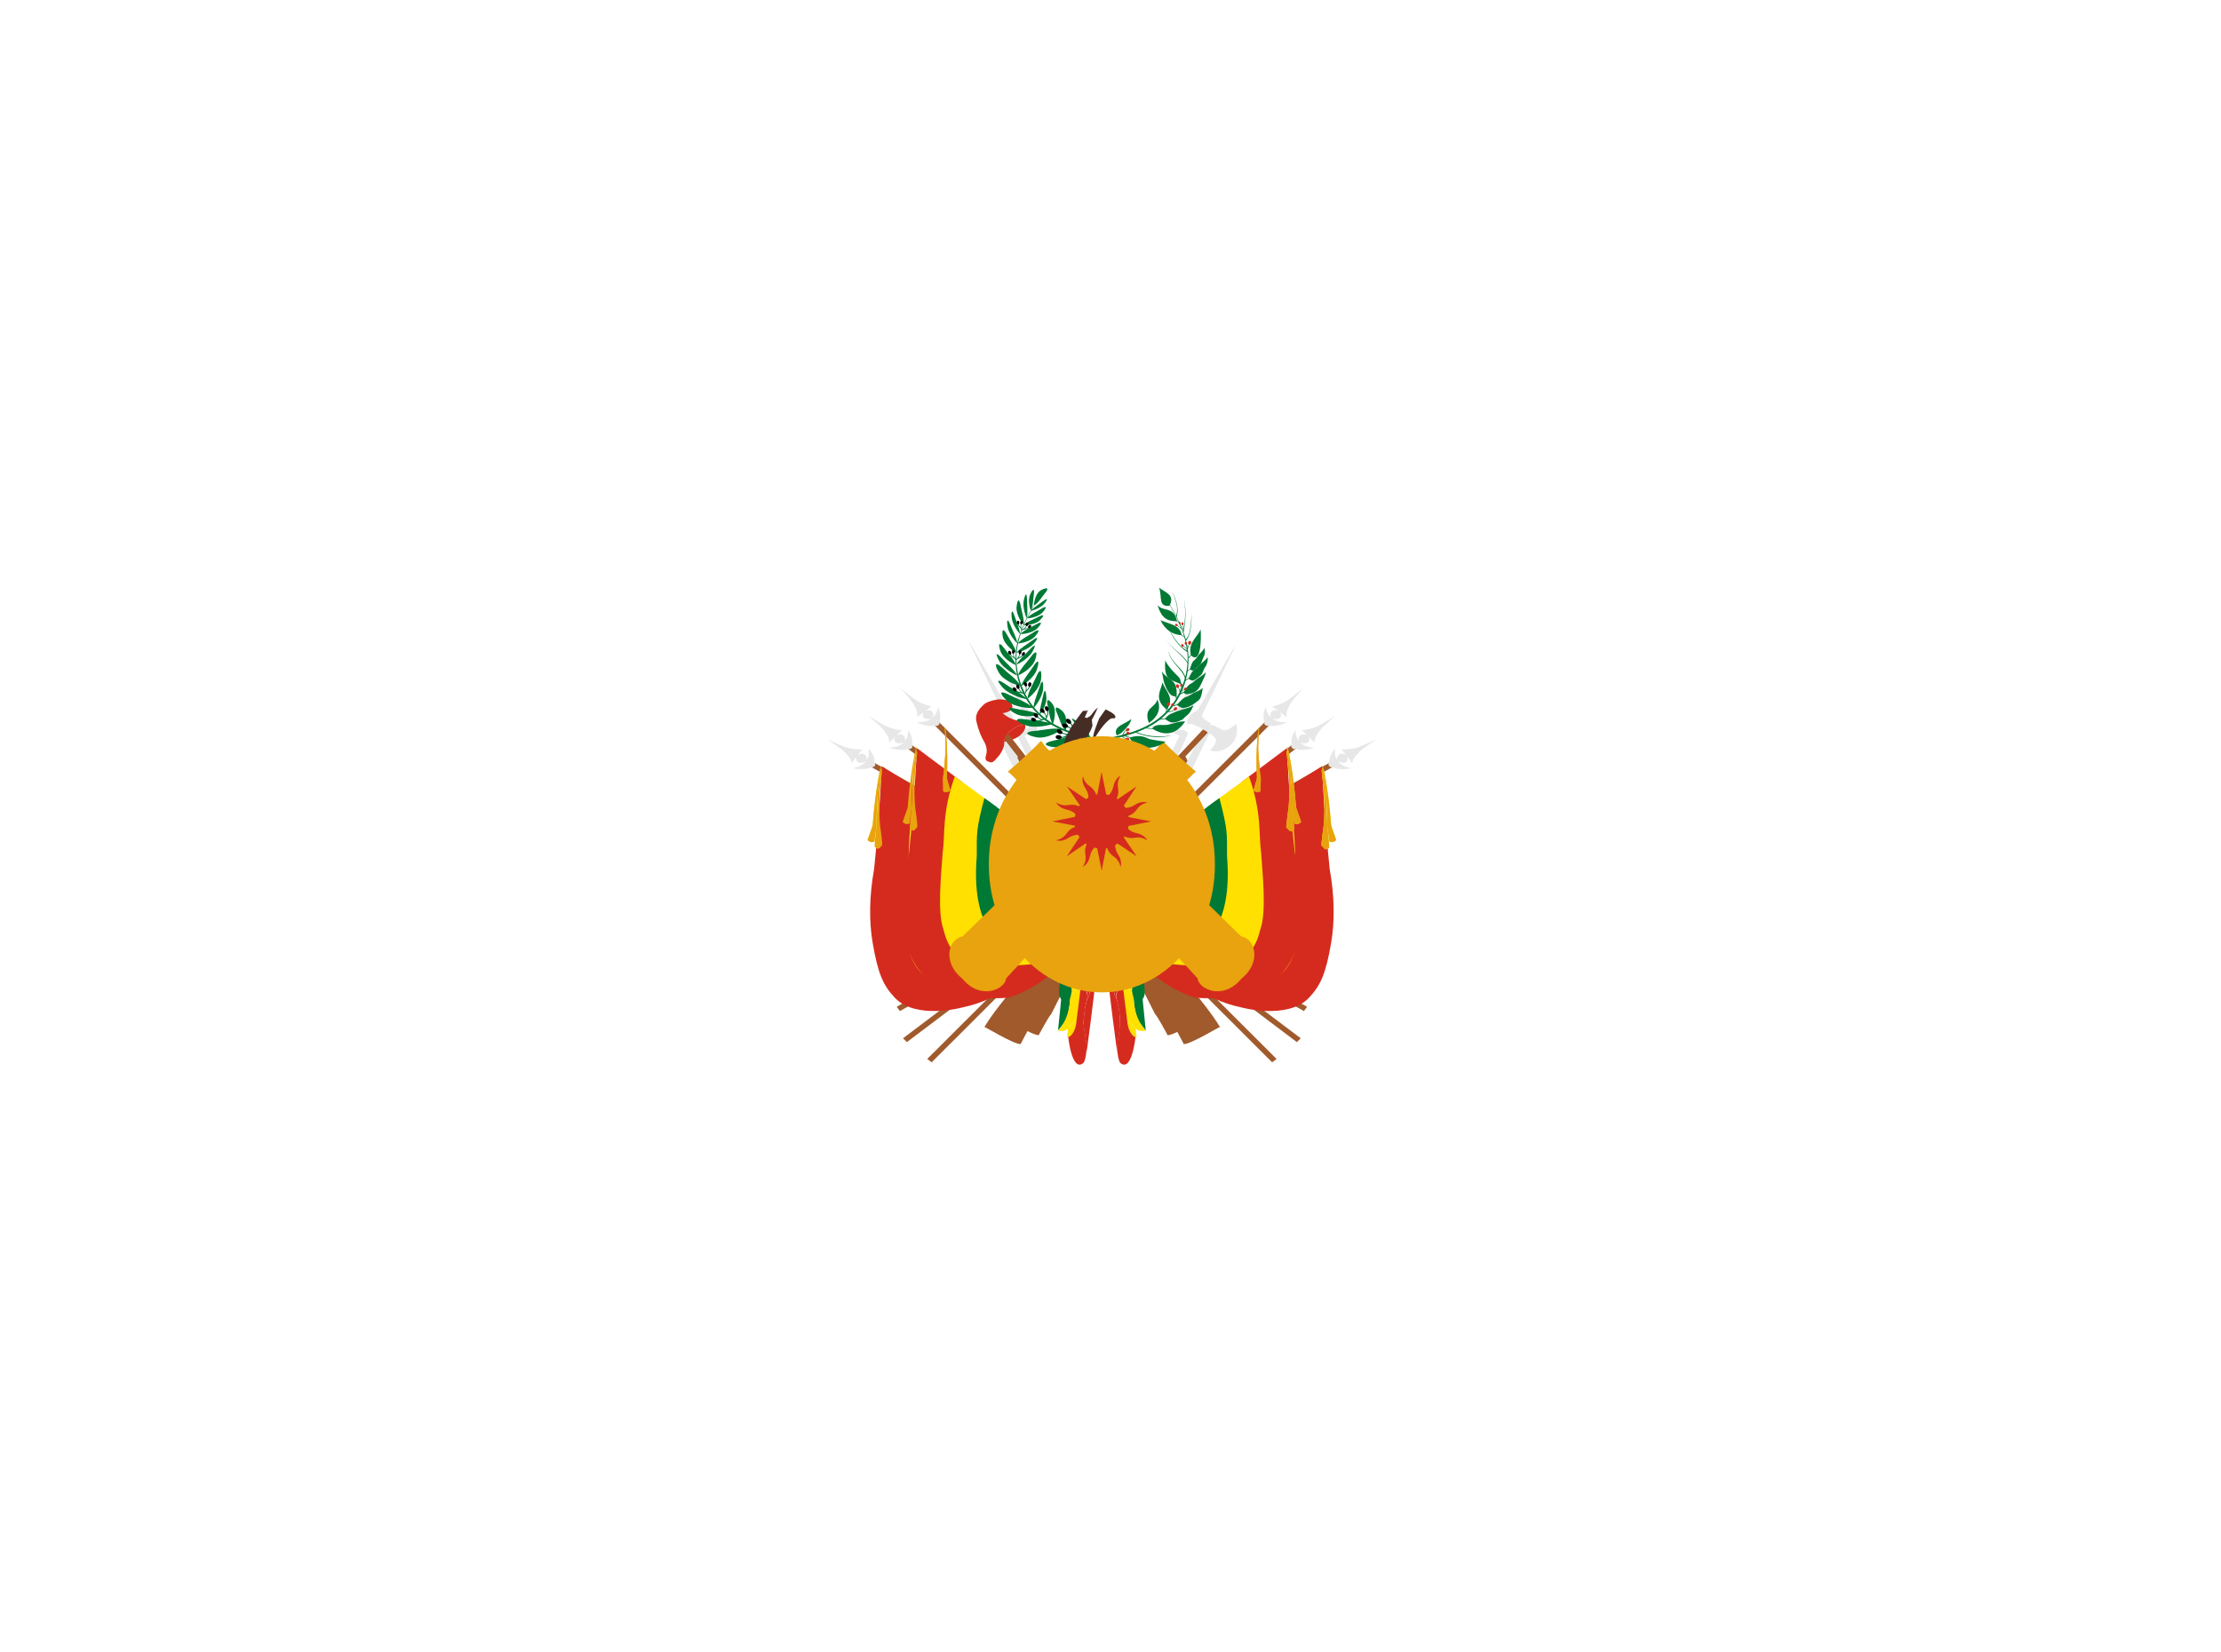 <!-- Generated by IcoMoon.io -->
<svg version="1.1" xmlns="http://www.w3.org/2000/svg" width="43" height="32" viewBox="0 0 43 32">
<title>BOB4</title>
<path fill="#a05a2c" d="M24.572 14.047c-0.038 0.037-6.506 6.497-6.534 6.525-0.014-0.011-0.042-0.032-0.070-0.053l-0.016-0.012c0.027-0.027 6.497-6.484 6.535-6.523-0.017-0.019 0.116 0.081 0.086 0.063z"></path>
<path fill="#e7e7e7" d="M24.979 13.635c-0.024 0.046-0.095 0.163-0.067 0.25-0.053-0.034-0.079-0.060-0.13-0.097 0.034 0.060 0.024 0.095-0.009 0.116-0.021 0.028-0.094 0.021-0.14 0.013 0.046 0.028 0.098 0.058 0.162 0.064s0.087 0.003 0.126 0.007c-0.039 0.021-0.142 0.055-0.213 0.066-0.036 0.006-0.105 0.012-0.136-0.007-0.038 0.037-0.124-0.024-0.086-0.063-0.017-0.019-0.019-0.050-0.023-0.091-0.005-0.046 0.005-0.126 0.044-0.201 0.006 0.038 0.018 0.077 0.032 0.113s0.044 0.064 0.074 0.095c-0.017-0.032-0.028-0.082 0.006-0.117s0.084-0.036 0.131-0.017c-0.042-0.032-0.073-0.051-0.123-0.088 0.052-0 0.218-0.064 0.273-0.097s0.229-0.17 0.326-0.254c-0.081 0.093-0.224 0.263-0.248 0.308z"></path>
<path fill="#a05a2c" d="M25.802 14.852c-0.049 0.027-8.342 4.708-8.379 4.728-0.016-0.022-0.047-0.063-0.062-0.083 0.034-0.020 8.33-4.697 8.379-4.726-0.010-0.022 0.086 0.106 0.062 0.081z"></path>
<path fill="#e7e7e7" d="M26.326 14.553c-0.038 0.038-0.144 0.135-0.145 0.225-0.040-0.045-0.057-0.076-0.094-0.124 0.013 0.066-0.007 0.097-0.046 0.11-0.029 0.022-0.097-0.002-0.139-0.021 0.036 0.038 0.076 0.079 0.135 0.1s0.083 0.023 0.119 0.036c-0.044 0.011-0.154 0.020-0.227 0.013-0.036-0.003-0.105-0.013-0.129-0.039-0.049 0.027-0.111-0.052-0.062-0.081-0.010-0.022-0.002-0.053 0.007-0.093 0.010-0.046 0.046-0.12 0.107-0.183-0.004 0.025-0.006 0.053-0.006 0.082 0 0.012 0 0.024 0.001 0.036l-0-0.002c0.002 0.037 0.022 0.072 0.040 0.109-0.006-0.035-0-0.085 0.044-0.111s0.092-0.014 0.131 0.014c-0.030-0.041-0.054-0.067-0.090-0.114 0.050 0.012 0.23-0.010 0.293-0.029s0.275-0.11 0.395-0.167c-0.107 0.070-0.3 0.2-0.337 0.238z"></path>
<path fill="#a05a2c" d="M25.088 14.499c-0.044 0.032-7.497 5.657-7.53 5.682-0.019-0.019-0.057-0.057-0.075-0.074 0.031-0.024 7.486-5.646 7.53-5.68-0.013-0.021 0.102 0.095 0.075 0.073z"></path>
<path fill="#e7e7e7" d="M25.558 14.14c-0.031 0.042-0.121 0.15-0.107 0.24-0.047-0.040-0.069-0.069-0.113-0.112 0.024 0.063 0.008 0.097-0.027 0.114-0.026 0.025-0.096 0.010-0.141-0.004 0.041 0.034 0.088 0.069 0.15 0.083s0.085 0.013 0.124 0.021c-0.042 0.016-0.149 0.038-0.222 0.040-0.036 0.001-0.106-0.001-0.134-0.023-0.044 0.032-0.119-0.038-0.075-0.073-0.013-0.021-0.010-0.052-0.008-0.093 0.003-0.046 0.026-0.124 0.076-0.194 0 0.041 0.005 0.081 0.014 0.119l-0.001-0.004c0.008 0.037 0.033 0.069 0.058 0.103-0.012-0.034-0.014-0.084 0.025-0.115s0.089-0.025 0.132-0.001c-0.036-0.037-0.064-0.060-0.108-0.102 0.051 0.006 0.226-0.038 0.286-0.064s0.254-0.142 0.364-0.212c-0.095 0.083-0.265 0.234-0.295 0.276z"></path>
<path fill="#a05a2c" d="M18.095 14.047c0.038 0.037 6.506 6.497 6.534 6.525 0.022-0.017 0.065-0.050 0.086-0.065-0.027-0.027-6.497-6.484-6.535-6.523 0.017-0.019-0.116 0.081-0.086 0.063z"></path>
<path fill="#e7e7e7" d="M17.688 13.635c0.024 0.046 0.095 0.163 0.067 0.25 0.053-0.034 0.079-0.060 0.13-0.097-0.034 0.060-0.024 0.095 0.009 0.116 0.021 0.028 0.094 0.021 0.14 0.013-0.046 0.028-0.098 0.058-0.162 0.064s-0.087 0.003-0.126 0.007c0.039 0.021 0.142 0.055 0.213 0.066 0.036 0.006 0.105 0.012 0.136-0.007 0.038 0.037 0.124-0.024 0.086-0.063 0.017-0.019 0.019-0.050 0.023-0.091 0.005-0.046-0.005-0.126-0.044-0.201-0.007 0.043-0.019 0.081-0.034 0.117l0.001-0.004c-0.014 0.035-0.044 0.064-0.074 0.095 0.017-0.032 0.028-0.082-0.006-0.117s-0.084-0.036-0.131-0.017c0.042-0.032 0.073-0.051 0.123-0.088-0.052-0-0.218-0.064-0.273-0.097s-0.229-0.17-0.326-0.254c0.081 0.093 0.224 0.263 0.248 0.308z"></path>
<path fill="#a05a2c" d="M16.865 14.852c0.049 0.027 8.342 4.708 8.379 4.728 0.016-0.022 0.047-0.063 0.062-0.083-0.034-0.020-8.33-4.697-8.379-4.726 0.010-0.022-0.086 0.106-0.062 0.081z"></path>
<path fill="#e7e7e7" d="M16.341 14.553c0.038 0.038 0.144 0.135 0.145 0.225 0.040-0.045 0.057-0.076 0.094-0.124-0.013 0.066 0.007 0.097 0.046 0.11 0.029 0.022 0.097-0.002 0.139-0.021-0.036 0.038-0.076 0.079-0.135 0.1s-0.083 0.023-0.119 0.036c0.044 0.011 0.154 0.020 0.227 0.013 0.036-0.003 0.105-0.013 0.129-0.039 0.049 0.027 0.111-0.052 0.062-0.081 0.010-0.022 0.002-0.053-0.007-0.093-0.010-0.046-0.046-0.12-0.107-0.183 0.006 0.037 0.008 0.078 0.005 0.116s-0.022 0.072-0.040 0.109c0.006-0.035 0-0.085-0.044-0.111s-0.092-0.014-0.131 0.014c0.030-0.041 0.054-0.067 0.090-0.114-0.050 0.012-0.23-0.010-0.293-0.029s-0.275-0.11-0.395-0.167c0.107 0.070 0.3 0.2 0.337 0.238z"></path>
<path fill="#a05a2c" d="M17.578 14.499c0.044 0.032 7.497 5.657 7.53 5.682 0.019-0.019 0.057-0.057 0.075-0.074-0.031-0.024-7.486-5.646-7.53-5.68 0.013-0.021-0.102 0.095-0.075 0.073z"></path>
<path fill="#e7e7e7" d="M17.108 14.14c0.031 0.042 0.121 0.15 0.107 0.24 0.047-0.040 0.069-0.069 0.113-0.112-0.024 0.063-0.008 0.097 0.027 0.114 0.026 0.025 0.096 0.010 0.141-0.004-0.041 0.034-0.088 0.069-0.15 0.083s-0.085 0.013-0.124 0.021c0.042 0.016 0.149 0.038 0.222 0.040 0.036 0.001 0.106-0.001 0.134-0.023 0.044 0.032 0.119-0.038 0.075-0.073 0.013-0.021 0.010-0.052 0.008-0.093-0.003-0.046-0.026-0.124-0.076-0.194-0 0.041-0.005 0.081-0.014 0.119l0.001-0.004c-0.008 0.037-0.033 0.069-0.058 0.103 0.012-0.034 0.014-0.084-0.025-0.115s-0.089-0.025-0.132-0.001c0.036-0.037 0.064-0.060 0.108-0.102-0.051 0.006-0.226-0.038-0.286-0.064s-0.254-0.142-0.364-0.212c0.095 0.083 0.265 0.234 0.295 0.276z"></path>
<path fill="#a05a2c" d="M23.171 14.678l-1.698 3.488c-0.084 0.065-0.154-0.022-0.178-0.013-0.102 0.114-0.242 0.138-0.272 0.164-0.118 0.161-0.053 0.291-0.046 0.302 0.088 0.119-0.104 0.235-0.097 0.272-0.038 0.067-0.18 0.052-0.209 0.133-0.006-0.009-0.289 0.555-0.319 0.615-0.042 0.033-0.243 0.408-0.243 0.408-0.141-0.002-0.682-0.348-0.693-0.342 0.304-0.487 1.034-1.233 1.019-1.281 0.205-0.347 0.533-0.723 0.673-0.721 0.2-0.105 0.297-0.376 0.258-0.438 0.153-0.004 0.237-0.095 0.248-0.1l1.253-2.505c0.105-0.034 0.089 0.008 0.122 0.069 0 0 0.067-0.080 0.062-0.090 0.059-0.029 0.117 0.012 0.118 0.038z"></path>
<path fill="#cce5e5" d="M23.236 13.917c-0.032 0.069 0.018 0.069 0.035 0.078l0.072 0.019c0.081 0.001 0.124 0.043 0.125 0.070l-1.996 4.082c-0.084 0.065-0.165-0.017-0.191-0.007l1.369-2.789s0.527-0.98 0.665-1.253l-0.181-0.077c-0.056-0.013-0.073-0.051-0.048-0.108l0.838-1.441-0.676 1.399-0.012 0.026"></path>
<path fill="#e7e7e7" d="M23.236 13.917c-0.032 0.069 0.018 0.069 0.035 0.078l0.072 0.019c0.081 0.001 0.124 0.043 0.125 0.070l-1.996 4.082c-0.084 0.065-0.165-0.017-0.191-0.007l1.369-2.789s0.527-0.98 0.665-1.253l-0.181-0.077c-0.056-0.013-0.073-0.051-0.048-0.108l0.838-1.441-0.676 1.399-0.012 0.026"></path>
<path fill="#cce5e5" d="M21.464 18.18c-0.088-0.031-0.38-0.303-0.667-0.255-0.218 0.254-0.349 0.513-0.388 0.548 0.267 0.22 0.442 0.329 0.507 0.362 0.043-0.027 0.066-0.102 0.066-0.102 0.055-0.061-0.013-0.116-0.013-0.116 0.007-0.164 0.127-0.278 0.248-0.286 0.152-0.012 0.109-0.025 0.128-0.025 0.070-0.040 0.119-0.125 0.119-0.125z"></path>
<path fill="#cce5e5" d="M23.021 15.074c0.053-0.018 0.077-0.078 0.051-0.135l-0.313-0.113s-0.037 0.006-0.068 0.049c-0.031 0.044 0.011 0.079 0.011 0.079l0.318 0.12"></path>
<path fill="#a05a2c" d="M22.711 14.804l-1.627 3.513c-0.083 0.067-0.155-0.020-0.178-0.010-0.099 0.116-0.239 0.141-0.268 0.169-0.115 0.163-0.047 0.292-0.040 0.303 0.091 0.118-0.1 0.237-0.091 0.273-0.036 0.067-0.179 0.054-0.207 0.136-0.006-0.009-0.278 0.559-0.306 0.62-0.042 0.033-0.235 0.412-0.235 0.412-0.141-0-0.689-0.338-0.7-0.332 0.294-0.491 1.009-1.249 0.993-1.296 0.198-0.35 0.518-0.731 0.659-0.731 0.198-0.108 0.29-0.38 0.249-0.442 0.153-0.006 0.235-0.098 0.246-0.104l1.202-2.523c0.104-0.036 0.089 0.007 0.124 0.067 0 0 0.065-0.081 0.061-0.091 0.059-0.030 0.117 0.010 0.118 0.036z"></path>
<path fill="#cce5e5" d="M22.761 14.043c-0.031 0.069 0.019 0.069 0.037 0.078l0.072 0.018c0.081 0 0.125 0.042 0.127 0.068l-1.912 4.111c-0.083 0.067-0.165-0.015-0.191-0.004l1.312-2.809s0.507-0.988 0.639-1.262l-0.183-0.075c-0.056-0.013-0.074-0.050-0.050-0.107l0.809-1.453-0.647 1.409-0.012 0.027"></path>
<path fill="#e7e7e7" d="M22.761 14.043c-0.031 0.069 0.019 0.069 0.037 0.078l0.072 0.018c0.081 0 0.125 0.042 0.127 0.068l-1.912 4.111c-0.083 0.067-0.165-0.015-0.191-0.004l1.312-2.809s0.507-0.988 0.639-1.262l-0.183-0.075c-0.056-0.013-0.074-0.050-0.050-0.107l0.809-1.453-0.647 1.409-0.012 0.027"></path>
<path fill="#cce5e5" d="M21.075 18.332c-0.089-0.030-0.386-0.297-0.672-0.245-0.213 0.257-0.339 0.518-0.377 0.554 0.271 0.216 0.449 0.323 0.515 0.355 0.042-0.028 0.063-0.103 0.063-0.103 0.054-0.062-0.015-0.116-0.015-0.116 0.004-0.164 0.121-0.28 0.242-0.29 0.151-0.015 0.109-0.026 0.128-0.027 0.069-0.041 0.116-0.127 0.116-0.127z"></path>
<path fill="#cce5e5" d="M22.569 15.203c0.053-0.018 0.075-0.079 0.048-0.136l-0.315-0.108s-0.036 0.007-0.067 0.050c-0.030 0.044 0.013 0.079 0.013 0.079l0.321 0.116"></path>
<path fill="#a05a2c" d="M19.514 14.623l1.715 3.523c0.085 0.066 0.156-0.023 0.18-0.013 0.103 0.115 0.244 0.139 0.274 0.166 0.119 0.162 0.054 0.294 0.047 0.305-0.089 0.12 0.105 0.237 0.098 0.275 0.038 0.068 0.182 0.052 0.211 0.134 0.006-0.009 0.292 0.561 0.322 0.622 0.043 0.033 0.246 0.413 0.246 0.413 0.142-0.002 0.689-0.351 0.7-0.346-0.307-0.492-1.044-1.246-1.029-1.294-0.207-0.351-0.538-0.731-0.68-0.728-0.202-0.106-0.3-0.379-0.261-0.442-0.155-0.004-0.24-0.096-0.25-0.101l-1.266-2.53c-0.106-0.035-0.090 0.008-0.124 0.069 0 0-0.067-0.081-0.063-0.091-0.060-0.029-0.118 0.012-0.119 0.039z"></path>
<path fill="#cce5e5" d="M19.448 13.855c0.033 0.070-0.018 0.070-0.036 0.079l-0.073 0.020c-0.082 0.001-0.126 0.044-0.126 0.070l2.016 4.123c0.085 0.066 0.167-0.017 0.193-0.007l-1.382-2.817s-0.532-0.99-0.671-1.265l0.183-0.078c0.057-0.014 0.074-0.052 0.049-0.109l-0.847-1.456 0.683 1.413 0.012 0.027"></path>
<path fill="#e7e7e7" d="M19.448 13.855c0.033 0.070-0.018 0.070-0.036 0.079l-0.073 0.020c-0.082 0.001-0.126 0.044-0.126 0.070l2.016 4.123c0.085 0.066 0.167-0.017 0.193-0.007l-1.382-2.817s-0.532-0.99-0.671-1.265l0.183-0.078c0.057-0.014 0.074-0.052 0.049-0.109l-0.847-1.456 0.683 1.413 0.012 0.027"></path>
<path fill="#cce5e5" d="M21.238 18.161c0.089-0.031 0.384-0.306 0.674-0.258 0.221 0.256 0.353 0.518 0.392 0.554-0.269 0.222-0.447 0.333-0.513 0.366-0.043-0.027-0.066-0.103-0.066-0.103-0.056-0.062 0.013-0.117 0.013-0.117-0.008-0.165-0.128-0.281-0.25-0.289-0.153-0.013-0.11-0.025-0.13-0.026-0.070-0.040-0.12-0.127-0.12-0.127z"></path>
<path fill="#cce5e5" d="M19.666 15.024c-0.054-0.018-0.077-0.079-0.052-0.136l0.316-0.114s0.037 0.006 0.069 0.049c0.031 0.044-0.011 0.080-0.011 0.080l-0.322 0.122"></path>
<path fill="#a05a2c" d="M19.967 14.804l1.627 3.513c0.083 0.067 0.155-0.020 0.178-0.010 0.099 0.116 0.239 0.141 0.268 0.169 0.115 0.163 0.047 0.292 0.040 0.303-0.091 0.118 0.1 0.237 0.091 0.273 0.036 0.067 0.179 0.054 0.207 0.136 0.006-0.009 0.278 0.559 0.306 0.62 0.042 0.033 0.235 0.412 0.235 0.412 0.141-0 0.689-0.338 0.7-0.332-0.294-0.491-1.009-1.249-0.993-1.296-0.198-0.35-0.518-0.731-0.659-0.731-0.198-0.108-0.29-0.38-0.249-0.442-0.153-0.006-0.235-0.098-0.246-0.104l-1.202-2.523c-0.104-0.036-0.089 0.007-0.124 0.067 0 0-0.065-0.081-0.061-0.091-0.059-0.030-0.117 0.010-0.118 0.036z"></path>
<path fill="#cce5e5" d="M19.917 14.043c0.031 0.069-0.019 0.069-0.037 0.078l-0.073 0.018c-0.081 0-0.125 0.042-0.126 0.068l1.912 4.111c0.083 0.067 0.165-0.015 0.191-0.004l-1.312-2.809s-0.507-0.988-0.639-1.262l0.183-0.075c0.056-0.013 0.074-0.050 0.050-0.107l-0.809-1.453 0.647 1.409 0.012 0.027"></path>
<path fill="#e7e7e7" d="M19.917 14.043c0.031 0.069-0.019 0.069-0.037 0.078l-0.073 0.018c-0.081 0-0.125 0.042-0.126 0.068l1.912 4.111c0.083 0.067 0.165-0.015 0.191-0.004l-1.312-2.809s-0.507-0.988-0.639-1.262l0.183-0.075c0.056-0.013 0.074-0.050 0.050-0.107l-0.809-1.453 0.647 1.409 0.012 0.027"></path>
<path fill="#cce5e5" d="M21.602 18.332c0.089-0.030 0.386-0.297 0.672-0.245 0.213 0.257 0.339 0.518 0.377 0.554-0.271 0.216-0.449 0.323-0.515 0.355-0.042-0.028-0.063-0.103-0.063-0.103-0.054-0.062 0.015-0.116 0.015-0.116-0.004-0.164-0.121-0.28-0.242-0.29-0.151-0.015-0.109-0.026-0.128-0.027-0.069-0.041-0.116-0.127-0.116-0.127z"></path>
<path fill="#cce5e5" d="M20.109 15.203c-0.053-0.018-0.075-0.079-0.048-0.136l0.315-0.108s0.036 0.007 0.067 0.050c0.030 0.044-0.013 0.079-0.013 0.079l-0.321 0.116"></path>
<path fill="#a05a2c" d="M21.017 16.711c0.035-0.039 2.342-2.499 2.369-2.527-0.052-0.035-0.082-0.055-0.111-0.076l0.020 0.014c-0.026 0.027-2.34 2.49-2.377 2.528-0.025-0.011 0.126 0.084 0.099 0.062z"></path>
<path fill="#e7e7e7" d="M23.321 14.147c-0.084-0.068-0.23-0.149-0.332-0.123-0.035-0.143 0.167-0.292 0.251-0.27-0.021 0.157 0.212 0.256 0.208 0.257l-0.127 0.136z"></path>
<path fill="#e7e7e7" d="M23.474 14.027c0.065 0.051 0.093 0.055 0.186 0.105 0.091 0.049 0.216-0.074 0.274-0.112 0 0 0.062 0.227-0.076 0.376s-0.304 0.181-0.435 0.137c0 0 0.173-0.169 0.102-0.243-0.069-0.071-0.094-0.077-0.163-0.122"></path>
<path fill="#007934" d="M20.545 19.354l-0.061 0.603s0.093-0.114 0.116-0.152c0.022-0.038 0.103-0.139 0.121-0.491 0 0-0.063-0.194-0.093-0.194-0.049-0.024-0.082 0.234-0.082 0.234zM20.693 18.011s-0.162 0.967-0.178 1.055c0 0.030 0.082 0.11 0.141-0.077l0.098-0.703s-0.044-0.187-0.061-0.275z"></path>
<path fill="#d52b1e" d="M21.058 18.971c-0.039-0.050-0.089-0.112-0.094-0.137l-0.025 0.213s0.135 0.098 0.115 0.287l0.026-0.038 0.015-0.075s0.028-0.126 0.028-0.201c0 0-0.028-0.012-0.065-0.049z"></path>
<path fill="#ffe000" d="M20.483 19.957s0.224-0.191 0.236-0.643l0.028-0.126s0.005 0.1 0.049 0.024c0.044-0.101 0.041-0.189 0.041-0.189s0.081-0.101 0.105 0.024c0 0-0.075 0.59-0.080 0.64-0.007 0.063-0.013 0.11-0.020 0.157l0.002-0.019s-0.044-0.075-0.089 0.001c-0.049 0.076-0.126 0.177-0.273 0.129zM20.754 18.286l-0.098 0.703s0.078 0.037 0.091 0.199c0.007 0.075 0.037 0.037 0.049 0.024 0.016-0.050 0.004-0.15 0.004-0.15l0.043-0.49s-0.085-0.224-0.089-0.287z"></path>
<path fill="#ffe000" d="M20.676 19.917l-0.014 0.176s0.067-0.001 0.112-0.077c0.052-0.076 0.071-0.189 0.071-0.189s-0.052-0.075-0.089 0.001c-0.036 0.063-0.080 0.089-0.080 0.089zM20.796 19.213c0.036-0.063 0.048-0.176 0.042-0.189l-0.045 0.038c0.015 0.075 0.004 0.15 0.004 0.15z"></path>
<path fill="#d52b1e" d="M21.016 19.142c-0.021-0.040-0.048-0.073-0.082-0.099l-0.001-0-0.099 0.791s-0.028 0.201-0.152 0.253c0 0 0.071 0.688 0.294 0.497 0.032-0.026 0.073-0.239 0.059-0.364-0.016-0.138-0.052-0.325-0.056-0.4-0.002-0.088 0.010-0.177 0.032-0.315 0.009-0.050 0.035-0.16 0.040-0.173 0.012-0.013-0.003-0.115-0.036-0.19z"></path>
<path fill="#d52b1e" d="M21.124 19.020s0.060 0.062 0.072 0.062c0.015-0-0.157 1.29-0.157 1.29s0.006-0.135-0.044-0.398c-0.041-0.213 0.012-0.5 0.058-0.637 0 0 0.054-0.040 0.071-0.316z"></path>
<path fill="#f7e214" d="M20.838 18.586s-0.033 0.364-0.041 0.477c0 0 0.113-0.165 0.142-0.015l0.025-0.213s-0.099-0.162-0.127-0.249z"></path>
<path fill="#007934" d="M20.751 19.187s-0.037-0.408-0.235-0.119c-0.008 0-0.018 0.162-0.007 0.201 0.006 0.052 0.061 0.116 0.084 0.155 0.043 0.064 0.089-0.014 0.089-0.014s0.045-0.065 0.068-0.221z"></path>
<path fill="#d52b1e" d="M17.837 18.005c-0.096-0.287 0.035-0.849 0.020-1.209-0.011-0.232 0.16-1.106 0.156-1.37l-0.941-0.588s-0.041 0.955-0.149 1.995c-0.097 0.534-0.097 1.022-0.027 1.43 0.1 0.58 0.198 0.818 0.432 1.063 0.416 0.43 1.311 0.182 1.311 0.182 0.754-0.156 1.188-0.631 1.188-0.631s-0.245 0.058-0.643 0.098c-0.871-0.061-1.214 0.157-1.241-0.737"></path>
<path fill="#f7e214" d="M20.359 18.584l0.015-0.006c-0.163 0.061-0.391 0.129-0.391 0.129l-0.531 0.041c-1.151 0.027-1.007-0.686-0.961-1.835 0.011-0.436 0.097-0.986 0.075-1.18l-0.771-0.442c-0.252 0.711-0.173 1.208-0.224 1.572-0.026 0.392-0.11 1.157 0.017 1.491 0.18 0.777 0.788 0.745 1.611 0.677 0.408-0.034 0.628-0.139 0.628-0.139l0.531-0.306"></path>
<path fill="#007a3d" d="M20.374 18.569c-0.16 0.083-0.394 0.144-0.394 0.144l-0.538 0.053c-0.834 0.071-1.323-0.515-1.216-1.84 0.001-0.468 0.016-0.676 0.177-1.3l0.459 0.269v0.043c-0.026 0.14-0.092 0.467-0.092 0.617 0 1.064 0.673 1.881 1.589 2.020l0.015-0.006"></path>
<path fill="#d52b1e" d="M18.517 17.655c-0.096-0.287 0.034-0.849 0.020-1.209-0.011-0.232 0.099-1.036 0.095-1.3l-0.88-0.658s-0.041 0.955-0.149 1.995c-0.097 0.534-0.172 1.189-0.099 1.596 0.118 0.667 0.439 0.854 0.497 0.906 0.449 0.4 1.464 0.361 1.565 0.325 0.725-0.259 1.041-0.72 1.041-0.72s-0.343-0.006-0.741 0.035c-0.871-0.061-1.31-0.025-1.338-0.918"></path>
<path fill="#ffe000" d="M21.039 18.234l0.015-0.006c-0.163 0.061-0.391 0.129-0.391 0.129l-0.531 0.041c-1.151 0.027-1.007-0.686-0.961-1.835 0.011-0.436 0.026-0.828 0.004-1.023l-0.69-0.503c-0.252 0.711-0.183 1.112-0.234 1.476-0.026 0.392-0.11 1.157 0.017 1.491 0.18 0.777 0.788 0.745 1.611 0.677 0.408-0.034 0.628-0.139 0.628-0.139l0.531-0.306"></path>
<path fill="#007934" d="M21.059 18.224c-0.16 0.083-0.394 0.144-0.394 0.144l-0.538 0.053c-0.834 0.071-1.323-0.515-1.216-1.84 0.001-0.468-0.015-0.501 0.147-1.125 0.256 0.166 0.744 0.583 0.744 0.583s-0.133 0.187-0.102 0.449c0 1.064 0.428 1.604 1.345 1.743l0.101-0.869"></path>
<path fill="#e8a30e" d="M17.078 14.931s-0.039 0.339-0.043 0.4c-0.018 0.294-0.010 0.516 0.004 0.655-0.001 0.015 0.057 0.367 0.037 0.385-0.068 0.077-0.070 0.086-0.141 0.029-0.010-0.012 0.031-0.372 0.034-0.421 0.007-0.053 0.018-0.474 0.026-0.657 0.001-0.073 0.063-0.43 0.063-0.43s0.008-0.076 0.020 0.039"></path>
<path fill="#f7e214" d="M17.071 14.812s-0.077 0.406-0.084 0.639c-0.010 0.283-0.022 0.362-0.018 0.527 0.003 0.011-0.028 0.213-0.037 0.3-0.006 0.045 0.007 0.012-0.001 0.015-0.058 0.035-0.097 0.007-0.132-0.021-0.010-0.008 0.093-0.252 0.096-0.302 0.055-0.717 0.159-1.137 0.159-1.137s-0.041 0.254 0.016-0.022"></path>
<path fill="#e8a30e" d="M17.071 14.812s-0.077 0.406-0.083 0.639c-0.010 0.283-0.022 0.363-0.018 0.527 0.003 0.011-0.028 0.213-0.037 0.3-0.006 0.045 0.007 0.012-0.001 0.015-0.058 0.035-0.097 0.007-0.132-0.021-0.010-0.008 0.093-0.252 0.096-0.302 0.055-0.717 0.158-1.137 0.158-1.137s-0.041 0.254 0.016-0.022v0zM17.038 15.966s-0.061 0.028-0.068 0.012M16.967 15.895s0.052-0.001 0.060-0.016M17.025 15.809s-0.038 0.025-0.049 0.009M17.024 15.706l-0.037 0.002M17.026 15.606l-0.041 0.001M17.020 15.464s-0.023 0.010-0.026-0.005M17.027 15.346l-0.033-0.001M16.962 15.982s-0.060 0.009-0.066-0.011M16.967 15.845s-0.059 0.005-0.062-0.014M16.969 15.745s-0.048 0.002-0.052-0.002M16.979 15.65l-0.048-0.002M16.978 15.535l-0.033-0.005M16.992 15.436s-0.030 0.006-0.036-0.009M16.995 15.321s-0.027 0.018-0.026-0.001M16.966 15.917s-0.059 0.001-0.058-0.018M17.758 14.581s-0.039 0.339-0.043 0.4c-0.018 0.294-0.010 0.516 0.004 0.655-0.001 0.015 0.057 0.367 0.037 0.385-0.068 0.077-0.070 0.086-0.141 0.029-0.010-0.012 0.031-0.372 0.034-0.421 0.007-0.053 0.018-0.474 0.026-0.657 0.001-0.073 0.063-0.43 0.063-0.43s0.008-0.076 0.020 0.039"></path>
<path fill="#e8a30e" d="M17.751 14.462s-0.077 0.406-0.084 0.639c-0.010 0.283-0.022 0.363-0.018 0.527 0.003 0.011-0.028 0.213-0.037 0.3-0.006 0.045 0.007 0.012-0.001 0.015-0.058 0.035-0.097 0.007-0.132-0.021-0.010-0.008 0.093-0.252 0.096-0.302 0.055-0.717 0.159-1.137 0.159-1.137l0.016-0.022"></path>
<path fill="#e8a30e" d="M18.289 14.084s0.031 0.343 0.012 0.536c-0.022 0.235-0.018 0.302-0.042 0.438-0.004 0.009 0.004 0.179 0.003 0.252 0.001 0.038-0.008 0.009-0.001 0.012 0.054 0.034 0.096 0.014 0.134-0.006 0.015-0.006-0.065-0.216-0.062-0.258 0.026-0.599-0.031-0.955-0.031-0.955l-0.013-0.019"></path>
<path fill="#e8a30e" d="M18.289 14.084s0.031 0.343 0.011 0.536c-0.022 0.235-0.018 0.302-0.042 0.438-0.004 0.009 0.004 0.179 0.003 0.252 0.001 0.038-0.008 0.009-0.001 0.012 0.053 0.034 0.096 0.014 0.134-0.006 0.015-0.006-0.065-0.217-0.062-0.258 0.026-0.599-0.030-0.955-0.030-0.955l-0.013-0.019zM18.266 15.062s0.058 0.012 0.067-0.003M18.281 14.948s0.059 0.009 0.060-0.007M18.286 14.866s0.047 0.005 0.052 0.002M18.287 14.786l0.048 0.002M18.3 14.69l0.033-0.002M18.302 14.608s0.025 0.007 0.034-0.005M18.308 14.512s0.025 0.017 0.025 0.001M18.27 15.008s0.059 0.005 0.060-0.010"></path>
<path fill="#e8a30e" d="M19.479 18.947c-0.015 0.204-0.49 0.438-0.845 0.008-0.379-0.3-0.297-0.759 0.004-0.823l3.641-3.551c0.146-0.080 0.16-0.156 0.233-0.233 0.153 0.162 0.469 0.454 0.642 0.594-0.105 0.088-0.19 0.171-0.214 0.24l-3.461 3.766z"></path>
<path fill="#007934" d="M22.122 19.354l0.061 0.603s-0.093-0.114-0.116-0.152c-0.022-0.038-0.103-0.139-0.121-0.491 0 0 0.063-0.194 0.093-0.194 0.049-0.024 0.082 0.234 0.082 0.234zM21.974 18.011s0.162 0.967 0.178 1.055c0 0.030-0.082 0.11-0.141-0.077l-0.098-0.703s0.044-0.187 0.061-0.275z"></path>
<path fill="#d52b1e" d="M21.608 18.971c0.039-0.050 0.089-0.112 0.094-0.137l0.025 0.213s-0.135 0.098-0.115 0.287l-0.026-0.038-0.015-0.075s-0.028-0.126-0.028-0.201c0 0 0.028-0.012 0.065-0.049z"></path>
<path fill="#ffe000" d="M22.184 19.957s-0.224-0.191-0.236-0.643l-0.028-0.126s-0.005 0.1-0.049 0.024c-0.044-0.101-0.041-0.189-0.041-0.189s-0.081-0.101-0.105 0.024c0 0 0.075 0.59 0.080 0.64 0.006 0.063 0.018 0.138 0.018 0.138s0.044-0.075 0.089 0.001c0.049 0.076 0.126 0.177 0.273 0.129zM21.913 18.286l0.098 0.703s-0.078 0.037-0.091 0.199c-0.007 0.075-0.037 0.037-0.049 0.024-0.016-0.050-0.004-0.15-0.004-0.15l-0.043-0.49s0.085-0.224 0.089-0.287z"></path>
<path fill="#ffe000" d="M21.99 19.917l0.014 0.176s-0.067-0.001-0.112-0.077c-0.052-0.076-0.071-0.189-0.071-0.189s0.052-0.075 0.089 0.001c0.036 0.063 0.080 0.089 0.080 0.089zM21.87 19.213c-0.036-0.063-0.048-0.176-0.042-0.189l0.045 0.038c-0.015 0.075-0.004 0.15-0.004 0.15z"></path>
<path fill="#d52b1e" d="M21.65 19.142c0.021-0.040 0.048-0.073 0.082-0.099l0.001-0 0.099 0.791s0.028 0.201 0.152 0.253c0 0-0.071 0.688-0.294 0.497-0.032-0.026-0.073-0.239-0.059-0.364 0.016-0.138 0.052-0.325 0.056-0.4 0.002-0.088-0.010-0.177-0.032-0.315-0.009-0.050-0.035-0.16-0.040-0.173-0.012-0.013 0.003-0.115 0.036-0.19z"></path>
<path fill="#d52b1e" d="M21.543 19.020s-0.060 0.062-0.072 0.062c-0.015-0 0.157 1.29 0.157 1.29s-0.006-0.135 0.044-0.398c0.041-0.213-0.012-0.5-0.058-0.637 0 0-0.054-0.040-0.071-0.316z"></path>
<path fill="#f7e214" d="M21.829 18.586s0.033 0.364 0.041 0.477c0 0-0.113-0.165-0.142-0.015l-0.025-0.213s0.099-0.162 0.127-0.249z"></path>
<path fill="#007934" d="M21.915 19.187s0.037-0.408 0.235-0.119c0.008 0 0.018 0.162 0.007 0.201-0.006 0.052-0.061 0.116-0.084 0.155-0.043 0.064-0.089-0.014-0.089-0.014s-0.045-0.065-0.068-0.221z"></path>
<path fill="#d52b1e" d="M24.83 18.005c0.096-0.287-0.035-0.849-0.020-1.209 0.011-0.232-0.16-1.106-0.156-1.37l0.941-0.588s0.041 0.955 0.149 1.995c0.097 0.534 0.097 1.022 0.027 1.43-0.1 0.58-0.198 0.818-0.432 1.063-0.416 0.43-1.311 0.182-1.311 0.182-0.754-0.156-1.188-0.631-1.188-0.631s0.245 0.058 0.643 0.098c0.871-0.061 1.214 0.157 1.241-0.737"></path>
<path fill="#f7e214" d="M22.308 18.584l-0.015-0.006c0.163 0.061 0.391 0.129 0.391 0.129l0.531 0.041c1.151 0.027 1.007-0.686 0.961-1.835-0.011-0.436-0.097-0.986-0.075-1.18l0.771-0.442c0.252 0.711 0.173 1.208 0.224 1.572 0.026 0.392 0.11 1.157-0.017 1.491-0.18 0.777-0.788 0.745-1.611 0.677-0.408-0.034-0.628-0.139-0.628-0.139l-0.531-0.306"></path>
<path fill="#007a3d" d="M22.293 18.569c0.16 0.083 0.394 0.144 0.394 0.144l0.538 0.053c0.834 0.071 1.323-0.515 1.216-1.84-0.001-0.468-0.016-0.676-0.177-1.3l-0.459 0.269v0.043c0.026 0.14 0.092 0.467 0.092 0.617 0 1.064-0.673 1.881-1.589 2.020l-0.015-0.006"></path>
<path fill="#d52b1e" d="M24.15 17.655c0.096-0.287-0.034-0.849-0.020-1.209 0.011-0.232-0.099-1.036-0.095-1.3l0.88-0.658s0.041 0.955 0.149 1.995c0.097 0.534 0.172 1.189 0.099 1.596-0.118 0.667-0.439 0.854-0.497 0.906-0.449 0.4-1.464 0.361-1.565 0.325-0.725-0.259-1.041-0.72-1.041-0.72s0.343-0.006 0.741 0.035c0.871-0.061 1.31-0.025 1.338-0.918"></path>
<path fill="#ffe000" d="M21.628 18.234l-0.015-0.006c0.163 0.061 0.391 0.129 0.391 0.129l0.531 0.041c1.151 0.027 1.007-0.686 0.961-1.835-0.011-0.436-0.026-0.828-0.004-1.023l0.69-0.503c0.252 0.711 0.183 1.112 0.234 1.476 0.026 0.392 0.11 1.157-0.017 1.491-0.18 0.777-0.788 0.745-1.611 0.677-0.408-0.034-0.628-0.139-0.628-0.139l-0.531-0.306"></path>
<path fill="#007934" d="M21.608 18.224c0.16 0.083 0.394 0.144 0.394 0.144l0.538 0.053c0.834 0.071 1.323-0.515 1.216-1.84-0.001-0.468 0.015-0.501-0.147-1.125-0.256 0.166-0.744 0.583-0.744 0.583s0.133 0.187 0.102 0.449c0 1.064-0.428 1.604-1.345 1.743l-0.101-0.869"></path>
<path fill="#f7e214" d="M25.588 14.931s0.039 0.339 0.043 0.4c0.018 0.294 0.010 0.516-0.004 0.655 0.001 0.015-0.057 0.367-0.037 0.385 0.068 0.077 0.070 0.086 0.141 0.029 0.010-0.012-0.031-0.372-0.034-0.421-0.007-0.053-0.018-0.474-0.026-0.657-0.001-0.073-0.063-0.43-0.063-0.43s-0.008-0.076-0.020 0.039"></path>
<path fill="#e8a30e" d="M25.588 14.931s0.039 0.339 0.043 0.4c0.018 0.294 0.009 0.516-0.004 0.655 0.001 0.015-0.069 0.504-0.047 0.386 0.068 0.077 0.081 0.106 0.153 0.049 0.010-0.012-0.032-0.393-0.035-0.442-0.007-0.053-0.018-0.474-0.026-0.657-0.001-0.073-0.063-0.43-0.063-0.43s-0.008-0.076-0.020 0.039l-0 0.001z"></path>
<path fill="#f7e214" d="M25.596 14.812s0.077 0.406 0.084 0.639c0.010 0.283 0.022 0.362 0.018 0.527-0.003 0.011 0.028 0.213 0.037 0.3 0.006 0.045-0.007 0.012 0.001 0.015 0.058 0.035 0.097 0.007 0.132-0.021 0.010-0.008-0.093-0.252-0.096-0.302-0.055-0.717-0.159-1.137-0.159-1.137s0.041 0.254-0.016-0.022"></path>
<path fill="#e8a30e" d="M25.596 14.812s0.077 0.406 0.083 0.639c0.010 0.283 0.022 0.363 0.018 0.527-0.003 0.011 0.028 0.213 0.037 0.3 0.006 0.045-0.007 0.012 0.001 0.015 0.058 0.035 0.097 0.007 0.132-0.021 0.010-0.008-0.093-0.252-0.096-0.302-0.055-0.717-0.158-1.137-0.158-1.137s0.041 0.254-0.016-0.022v0zM25.629 15.966s0.061 0.028 0.068 0.012M25.699 15.895s-0.052-0.001-0.060-0.016M25.642 15.809s0.038 0.025 0.049 0.009M25.643 15.706l0.037 0.002M25.641 15.606l0.041 0.001M25.647 15.464s0.023 0.010 0.026-0.005M25.64 15.346l0.033-0.001M25.705 15.982s0.060 0.009 0.066-0.011M25.7 15.845s0.059 0.005 0.062-0.014M25.697 15.745s0.048 0.002 0.052-0.002M25.688 15.65l0.048-0.002M25.688 15.535l0.033-0.005M25.675 15.436s0.030 0.006 0.036-0.009M25.672 15.321s0.027 0.018 0.026-0.001M25.701 15.917s0.059 0.001 0.058-0.018"></path>
<path fill="#f7e214" d="M24.909 14.581s0.039 0.339 0.043 0.4c0.018 0.294 0.010 0.516-0.004 0.655 0.001 0.015-0.057 0.367-0.037 0.385 0.068 0.077 0.070 0.086 0.141 0.029 0.010-0.012-0.031-0.372-0.034-0.421-0.007-0.053-0.018-0.474-0.026-0.657-0.001-0.073-0.063-0.43-0.063-0.43s-0.008-0.076-0.020 0.039"></path>
<path fill="#e8a30e" d="M24.909 14.581s0.039 0.339 0.043 0.4c0.018 0.294 0.009 0.516-0.004 0.655 0.001 0.015-0.069 0.504-0.047 0.386 0.068 0.077 0.081 0.106 0.153 0.049 0.010-0.012-0.032-0.393-0.035-0.442-0.007-0.053-0.018-0.474-0.026-0.657-0.001-0.073-0.063-0.43-0.063-0.43s-0.008-0.076-0.020 0.039l-0 0.001z"></path>
<path fill="#f7e214" d="M24.916 14.462s0.077 0.406 0.084 0.639c0.010 0.283 0.022 0.363 0.018 0.527-0.003 0.011 0.028 0.213 0.037 0.3 0.006 0.045-0.007 0.012 0.001 0.015 0.058 0.035 0.097 0.007 0.132-0.021 0.010-0.008-0.093-0.252-0.096-0.302-0.055-0.717-0.159-1.137-0.159-1.137l-0.016-0.022"></path>
<path fill="#e8a30e" d="M24.916 14.462s0.077 0.406 0.083 0.639c0.010 0.283 0.022 0.363 0.018 0.527-0.003 0.011 0.028 0.213 0.037 0.3 0.006 0.045-0.007 0.012 0.001 0.015 0.058 0.035 0.097 0.007 0.132-0.021 0.010-0.008-0.093-0.252-0.096-0.302-0.055-0.717-0.158-1.137-0.158-1.137l-0.016-0.022v0zM24.949 15.616s0.061 0.028 0.068 0.012M25.019 15.545s-0.052-0.001-0.060-0.016M24.962 15.459s0.038 0.025 0.049 0.009M24.963 15.356l0.037 0.002M24.961 15.256l0.041 0.001M24.967 15.114s0.023 0.010 0.026-0.005M24.96 14.996l0.033-0.001M25.025 15.632s0.060 0.008 0.066-0.011M25.020 15.494s0.059 0.005 0.062-0.014M25.018 15.395s0.048 0.002 0.052-0.002M25.008 15.3l0.048-0.002M25.008 15.185l0.033-0.005M24.995 15.086s0.030 0.006 0.036-0.009M24.992 14.971s0.027 0.018 0.026-0.001M25.021 15.567s0.059 0.001 0.058-0.018M24.378 14.084s-0.031 0.343-0.012 0.536c0.022 0.235 0.018 0.302 0.042 0.438 0.004 0.009-0.004 0.179-0.003 0.252-0.001 0.038 0.008 0.009 0.001 0.012-0.054 0.034-0.096 0.014-0.134-0.006-0.015-0.006 0.065-0.216 0.062-0.258-0.026-0.599 0.031-0.955 0.031-0.955l0.013-0.019"></path>
<path fill="#e8a30e" d="M24.378 14.084s-0.031 0.343-0.011 0.536c0.022 0.235 0.018 0.302 0.042 0.438 0.004 0.009-0.004 0.179-0.003 0.252-0.001 0.038 0.008 0.009 0.001 0.012-0.053 0.034-0.096 0.014-0.134-0.006-0.015-0.006 0.065-0.217 0.062-0.258-0.026-0.599 0.030-0.955 0.030-0.955l0.013-0.019zM24.4 15.062s-0.058 0.012-0.067-0.003M24.386 14.948s-0.059 0.009-0.060-0.007M24.38 14.866s-0.047 0.005-0.052 0.002M24.38 14.786l-0.048 0.002M24.367 14.69l-0.033-0.002M24.365 14.608s-0.025 0.007-0.034-0.005M24.359 14.512s-0.025 0.017-0.025 0.001M24.397 15.008s-0.059 0.005-0.060-0.010"></path>
<path fill="#d52b1e" d="M19.444 14.365c-0.002-0.14 0.13-0.221 0.15-0.235 0.065-0.044 0.109-0.082 0.248-0.1 0 0 0.010 0.029 0.009 0.054s-0.031 0.111-0.138 0.183c-0.109 0.074-0.269 0.098-0.269 0.098z"></path>
<path fill="#a05a2c" d="M19.443 14.312l1.976 2.565 0.094-0.093-2.016-2.606-0.054 0.133z"></path>
<path fill="#d52b1e" d="M19.412 13.811s0.214-0.022 0.186-0.144c-0.030-0.121-0.174-0.119-0.234-0.124-0.062-0.004-0.258 0.041-0.316 0.1-0.060 0.060-0.183 0.162-0.143 0.333s0.090 0.289 0.153 0.396c0.063 0.11 0.047 0.216 0.030 0.262-0.005 0.020-0.025 0.085 0.029 0.108 0.079 0.034 0.098 0.034 0.167-0.042 0.070-0.074 0.163-0.195 0.161-0.335s0.13-0.221 0.15-0.235c0.065-0.044 0.109-0.082 0.248-0.1 0 0-0.049-0.081-0.124-0.077-0.076 0.002-0.226-0.064-0.307-0.143z"></path>
<path fill="#e8a30e" d="M23.187 18.947c0.015 0.204 0.49 0.438 0.845 0.008 0.379-0.3 0.297-0.759-0.004-0.823l-3.641-3.551c-0.146-0.080-0.16-0.156-0.233-0.233-0.153 0.162-0.469 0.454-0.642 0.594 0.105 0.088 0.19 0.171 0.214 0.24l3.461 3.766z"></path>
<path fill="#007934" d="M22.643 11.701c0.118 0.189 0.294 0.531 0.342 0.792 0.088 0.483-0.050 1.018-0.47 1.396-0.343 0.308-0.88 0.403-1.105 0.449s-0.386 0.118-0.423 0.167c-0.002-0.035-0.007-0.070 0.030-0.105 0.106-0.047 0.279-0.075 0.52-0.124 0.483-0.1 0.991-0.281 1.268-0.808 0.361-0.688 0.146-1.228-0.167-1.765l0.005-0.003z"></path>
<path fill="#d52b1e" d="M22.776 13.749c-0 0-0 0-0.001 0.001-0.016 0.013-0.037 0.014-0.048 0.002-0.009-0.011-0.006-0.030 0.006-0.043l0-0c0.001-0.001 0.002-0.002 0.004-0.004 0.016-0.013 0.037-0.014 0.048-0.002s0.006 0.032-0.010 0.046l-0 0z"></path>
<path fill="#007934" d="M23.105 13.663c-0.072 0.043-0.143 0.054-0.2 0.073-0.044 0.015-0.12 0.039-0.146 0.049-0.025 0.009-0.064 0.027-0.097 0.042-0.053 0.024-0.11 0.090-0.11 0.090s0.081 0.084 0.177 0.072c0.075-0.009 0.113-0.030 0.151-0.048 0.039-0.019 0.038-0.041 0.095-0.082 0.063-0.045 0.106-0.134 0.131-0.196zM22.728 13.742c-0.023 0.036-0.078 0.033-0.11 0.028l-0.014 0.018c0.043 0.001 0.102 0.001 0.132-0.038-0.001-0.006-0.004-0.009-0.008-0.009z"></path>
<path fill="#007934" d="M23.104 13.666c-0.065 0.063-0.187 0.134-0.308 0.186s-0.265 0.069-0.333 0.068l-0.018 0.019c0.099-0.009 0.229-0.027 0.34-0.072 0.144-0.059 0.262-0.135 0.321-0.197l-0.001-0.004zM22.946 13.971c-0.13-0.005-0.201 0.036-0.322 0.062-0.113 0.025-0.245-0.034-0.318 0.075 0.294 0.19 0.506 0.062 0.639-0.137z"></path>
<path fill="#007934" d="M22.567 14.366c-0.051-0.008-0.111-0.020-0.169-0.027s-0.082-0.017-0.125-0.023c-0.071-0.010-0.152-0.109-0.403-0.033 0.097 0.223 0.428 0.27 0.697 0.083zM22.676 14.241c-0.256 0.051-0.557-0-0.676-0.070l-0.019 0.013c0.274 0.117 0.541 0.102 0.695 0.058zM22.941 13.971c-0.151 0.101-0.345 0.177-0.762 0.121l-0.006 0.014c0.571 0.049 0.627-0.056 0.767-0.135z"></path>
<path fill="#007934" d="M22.565 14.367c-0.199 0.007-0.311 0.096-0.684-0.088-0.030-0.015-0.071-0.025-0.095-0.037l-0.034 0.013c0.026 0.012 0.068 0.011 0.091 0.022 0.466 0.205 0.453 0.109 0.722 0.090z"></path>
<path fill="#d52b1e" d="M21.817 14.107c-0.017 0.009-0.027 0.027-0.021 0.040s0.027 0.019 0.047 0.011c0.001-0.001 0.002-0.001 0.003-0.002l-0 0c0.017-0.009 0.027-0.027 0.021-0.040s-0.027-0.019-0.047-0.011c-0.001 0.001-0.002 0.001-0.003 0.002l0-0z"></path>
<path fill="#007934" d="M21.81 14.15c-0.043 0.011-0.055 0.062-0.059 0.092l-0.022 0.008c0.011-0.040 0.027-0.094 0.075-0.11 0.006 0.002 0.008 0.006 0.006 0.010z"></path>
<path fill="#d52b1e" d="M23.061 12.454c-0 0-0 0.001-0 0.002-0.006 0.020-0.023 0.032-0.038 0.027s-0.024-0.023-0.019-0.043v-0c0-0 0-0.001 0-0.001 0.006-0.020 0.023-0.032 0.039-0.028s0.024 0.023 0.019 0.042v0z"></path>
<path fill="#007934" d="M22.775 13.544c-0.009-0.139-0.077 0.054-0.213-0.257-0.040-0.090-0.039-0.148-0.066-0.283 0.074 0.117 0.198 0.149 0.249 0.239 0.050 0.089 0.037 0.232 0.031 0.301z"></path>
<path fill="#007934" d="M22.565 13.146c0.085 0.115 0.2 0.252 0.206 0.395l0.013 0.005c-0.020-0.188-0.131-0.276-0.2-0.371l-0.019-0.029zM23.288 13.324c-0.063 0.051-0.128 0.070-0.18 0.096-0.040 0.020-0.073 0.046-0.097 0.059s-0.059 0.018-0.089 0.037c-0.047 0.030-0.139 0.135-0.139 0.135s0.087 0.071 0.141 0.060c0.157-0.030 0.203-0.093 0.282-0.15 0.061-0.050 0.065-0.169 0.081-0.236z"></path>
<path fill="#007934" d="M22.713 13.656l-0.015 0.022c0.090-0.009 0.234-0.095 0.329-0.144 0.129-0.065 0.201-0.114 0.255-0.206-0.061 0.092-0.142 0.144-0.263 0.203-0.101 0.049-0.246 0.132-0.307 0.125z"></path>
<path fill="#007934" d="M23.341 13.020c-0.052 0.061-0.114 0.090-0.16 0.123-0.036 0.026-0.064 0.057-0.085 0.073s-0.055 0.027-0.081 0.051c-0.041 0.037-0.102 0.146-0.102 0.146s0.044 0.046 0.095 0.026c0.158-0.020 0.205-0.095 0.264-0.23 0.033-0.070 0.066-0.121 0.069-0.19z"></path>
<path fill="#d52b1e" d="M22.769 13.297c0.001 0.001 0.001 0.003 0.002 0.004 0.010 0.018 0.029 0.027 0.043 0.019s0.018-0.029 0.009-0.047c0-0-0-0-0-0v0c-0.010-0.018-0.029-0.027-0.043-0.019-0.013 0.007-0.017 0.025-0.011 0.042l0 0z"></path>
<path fill="#007934" d="M22.834 13.439l-0.011 0.024c0.19-0.087 0.439-0.261 0.52-0.439-0.116 0.192-0.307 0.318-0.509 0.415zM23.384 12.727c-0.045 0.063-0.101 0.096-0.142 0.132-0.032 0.028-0.056 0.060-0.075 0.078s-0.050 0.030-0.072 0.055c-0.036 0.039-0.085 0.15-0.085 0.15s0.058 0.054 0.105 0.031c0.047-0.023 0.109-0.076 0.14-0.104 0.032-0.029 0.040-0.098 0.078-0.151 0.044-0.062 0.053-0.124 0.051-0.191z"></path>
<path fill="#007934" d="M23.248 12.923c-0.092 0.105-0.205 0.205-0.311 0.25l-0.008 0.024c0.173-0.098 0.245-0.186 0.322-0.271l-0.002-0.003zM23.319 12.546c-0.031 0.061-0.079 0.098-0.111 0.135-0.025 0.029-0.042 0.060-0.057 0.078s-0.042 0.034-0.059 0.059c-0.027 0.039-0.054 0.143-0.054 0.143s0.039 0.042 0.079 0.015c0.040-0.027 0.097-0.082 0.122-0.111 0.025-0.030 0.038-0.094 0.065-0.145 0.031-0.060 0.028-0.115 0.015-0.173zM23.028 12.473c-0.017 0.036-0.023 0.071-0.034 0.109l-0.004-0.027c0.009-0.029 0.016-0.060 0.030-0.087 0.003-0.001 0.006-0.001 0.009 0.005z"></path>
<path fill="#007934" d="M23.225 12.736c-0.068 0.104-0.158 0.207-0.25 0.263l-0.004 0.022c0.146-0.11 0.199-0.197 0.256-0.282l-0.003-0.003zM22.85 13.396c-0.008-0.033-0.014-0.059-0.036-0.089-0.003-0-0.006 0.001-0.006 0.004 0.020 0.032 0.028 0.060 0.034 0.099l0.008-0.014z"></path>
<path fill="#d52b1e" d="M22.792 12.088c0.010 0.010 0.012 0.024 0.005 0.032s-0.024 0.009-0.036-0.001c-0.001-0-0.001-0.001-0.002-0.001l0 0c-0.010-0.010-0.012-0.024-0.005-0.032s0.024-0.009 0.036 0.001c0.001 0 0.001 0.001 0.002 0.001l-0-0z"></path>
<path fill="#007934" d="M22.877 12.169c-0.024-0.021-0.053-0.039-0.083-0.058-0.003 0.001-0.004 0.004-0.003 0.007 0.034 0.022 0.065 0.043 0.090 0.067l-0.004-0.016zM23.245 12.192c-0.075 0.159-0.257 0.27-0.184 0.503 0.187 0.169 0.199-0.303 0.184-0.503z"></path>
<path fill="#007934" d="M22.642 11.732c-0.225 0.024-0.137-0.171-0.201-0.35 0.132 0.099 0.311 0.138 0.201 0.35zM22.788 12.029c-0.063-0.293-0.265-0.178-0.376-0.307 0.058 0.189 0.142 0.318 0.376 0.307zM22.879 12.302c-0.175-0.012-0.318-0.098-0.412-0.292 0.18 0.080 0.379 0.088 0.412 0.292z"></path>
<path fill="#007934" d="M22.875 13.255c-0.027-0.068-0.006-0.095-0.065-0.154-0.064-0.064-0.186-0.179-0.25-0.311-0.009 0.117-0.011 0.296 0.079 0.357 0.068 0.046 0.128 0.058 0.236 0.108zM22.586 13.738c-0.259-0.202-0.103-0.372-0.082-0.523 0.066 0.17 0.251 0.317 0.082 0.523z"></path>
<path fill="#007934" d="M22.59 13.789c0.011-0.205-0.045-0.382-0.082-0.568 0.034 0.196 0.083 0.393 0.065 0.584l0.017-0.016zM22.898 13.296c-0.027-0.126-0.275-0.209-0.336-0.501 0.051 0.29 0.302 0.363 0.327 0.527l0.009-0.026zM22.953 13.125l-0.007 0.032c-0.037-0.197-0.268-0.293-0.334-0.556 0.098 0.284 0.286 0.322 0.341 0.524zM22.999 12.831c-0.114-0.173-0.273-0.239-0.423-0.442 0.141 0.2 0.318 0.294 0.426 0.469l-0.003-0.027zM22.995 12.603c-0.125-0.054-0.255-0.204-0.391-0.478 0.089 0.203 0.202 0.387 0.391 0.509v-0.031z"></path>
<path fill="#007934" d="M22.937 12.335c-0.146-0.115-0.335-0.192-0.471-0.328 0.113 0.129 0.33 0.219 0.475 0.347l-0.004-0.019zM22.824 12.048c-0.147-0.1-0.29-0.131-0.412-0.321 0.099 0.186 0.255 0.233 0.418 0.335l-0.005-0.014zM23.245 12.196c-0.053 0.205-0.098 0.42-0.238 0.558l0.001-0.027c0.064-0.036 0.165-0.249 0.236-0.532zM23.074 11.852c-0.010 0.212-0.006 0.436-0.115 0.556l-0.008-0.024c0.112-0.090 0.102-0.33 0.124-0.532zM22.924 11.611c0.037 0.186 0.040 0.359-0.009 0.637l-0.011-0.020c0.031-0.164 0.066-0.332 0.020-0.617zM22.698 11.463c0.075 0.158 0.132 0.318 0.083 0.489l-0.013-0.019c0.058-0.157-0.010-0.314-0.070-0.47zM22.409 13.544c0.089 0.213-0.029 0.368-0.167 0.457-0.108-0.31 0.117-0.275 0.167-0.457z"></path>
<path fill="#d52b1e" d="M22.915 12.081c-0.001 0.015-0.011 0.027-0.023 0.027s-0.021-0.014-0.021-0.029c0-0.002 0-0.004 0.001-0.005l-0 0c0.002-0.013 0.012-0.023 0.022-0.023 0.012 0 0.021 0.014 0.021 0.029 0 0-0 0.001-0 0.001v-0z"></path>
<path fill="#007934" d="M22.902 12.197c0.002-0.031-0.001-0.066-0.005-0.101-0.003-0.002-0.005-0.001-0.007 0.002 0.004 0.041 0.005 0.077 0.002 0.112l0.010-0.013z"></path>
<path fill="#d52b1e" d="M22.855 12.059c0.001 0.003 0.001 0.006 0.001 0.009-0 0.014-0.009 0.025-0.018 0.025-0.008-0-0.014-0.007-0.016-0.017l-0-0c-0.001-0.003-0.001-0.006-0.001-0.009 0-0.014 0.009-0.025 0.018-0.025 0.008 0 0.014 0.007 0.016 0.017l0 0z"></path>
<path fill="#007934" d="M22.877 12.157c-0.007-0.026-0.019-0.051-0.032-0.077-0.003 0-0.004 0.002-0.005 0.005 0.014 0.030 0.025 0.058 0.032 0.088l0.004-0.016z"></path>
<path fill="#d52b1e" d="M22.98 12.458c0.002 0.015-0.006 0.028-0.017 0.030s-0.024-0.009-0.026-0.025c-0-0.002-0-0.003-0-0.005v0c-0.001-0.014 0.007-0.026 0.017-0.027 0.012-0.002 0.024 0.009 0.026 0.025 0 0.001 0 0.001 0 0.002v-0z"></path>
<path fill="#007934" d="M22.99 12.575c-0.004-0.031-0.014-0.065-0.025-0.098-0.003-0.001-0.005 0-0.006 0.003 0.012 0.039 0.021 0.075 0.024 0.11l0.007-0.015z"></path>
<path fill="#d52b1e" d="M22.907 12.482c0.001 0.001 0.003 0.003 0.004 0.005 0.009 0.014 0.008 0.030-0.002 0.037-0.009 0.006-0.023 0.002-0.032-0.009l-0-0c-0.001-0.001-0.002-0.002-0.002-0.003-0.009-0.014-0.008-0.030 0.002-0.037 0.009-0.006 0.021-0.002 0.030 0.007l0 0z"></path>
<path fill="#007934" d="M22.986 12.572c-0.022-0.023-0.050-0.044-0.078-0.064-0.003 0.001-0.004 0.004-0.003 0.007 0.032 0.024 0.061 0.048 0.085 0.074l-0.004-0.018z"></path>
<path fill="#d52b1e" d="M22.89 13.275c-0.004 0.015-0.016 0.024-0.027 0.022s-0.018-0.017-0.015-0.033c0-0.002 0.001-0.003 0.001-0.005l-0 0c0.005-0.013 0.016-0.021 0.026-0.019 0.012 0.003 0.018 0.017 0.015 0.033-0 0.001-0 0.001-0 0.002l0-0z"></path>
<path fill="#007934" d="M22.856 13.387c0.008-0.031 0.011-0.065 0.014-0.1-0.003-0.003-0.005-0.002-0.007 0-0.004 0.041-0.009 0.077-0.019 0.111l0.012-0.011z"></path>
<path fill="#d52b1e" d="M22.932 13.325c-0.011 0.010-0.015 0.025-0.007 0.034s0.024 0.009 0.036-0.001c0.001-0.001 0.003-0.002 0.004-0.003l-0 0c0.011-0.010 0.015-0.025 0.007-0.034s-0.024-0.009-0.036 0.001c-0.001 0.001-0.003 0.002-0.004 0.003l0-0z"></path>
<path fill="#007934" d="M22.848 13.406c0.024-0.021 0.053-0.039 0.083-0.058 0.003 0.001 0.004 0.004 0.003 0.007-0.034 0.022-0.065 0.043-0.090 0.067l0.004-0.016z"></path>
<path fill="#d52b1e" d="M22.714 13.661c-0.010 0.011-0.025 0.014-0.034 0.007s-0.008-0.024 0.002-0.036c0.001-0.001 0.002-0.003 0.004-0.004l-0 0c0.010-0.009 0.024-0.011 0.032-0.004 0.009 0.008 0.008 0.024-0.002 0.036-0 0-0.001 0.001-0.001 0.001l0-0z"></path>
<path fill="#007934" d="M22.632 13.744c0.021-0.023 0.040-0.053 0.059-0.082-0.001-0.003-0.004-0.004-0.007-0.003-0.022 0.034-0.044 0.064-0.068 0.089l0.016-0.004z"></path>
<path fill="#d52b1e" d="M22.59 13.634c-0.003 0.019 0.008 0.037 0.023 0.040s0.032-0.011 0.036-0.031c0-0.001 0-0.001 0-0.002v0c0.003-0.019-0.008-0.037-0.023-0.040s-0.032 0.011-0.036 0.031c-0 0.001-0 0.001-0 0.002v-0z"></path>
<path fill="#007934" d="M22.625 13.671c-0.016 0.040-0.004 0.056 0.005 0.073l-0.010 0.021c-0.014-0.023-0.019-0.049-0.007-0.097 0.006-0.002 0.010-0.001 0.012 0.003zM21.818 14.297c-0.044 0.004-0.067-0.021-0.081-0.048l-0.024-0c0.025 0.033 0.052 0.060 0.102 0.059 0.005-0.004 0.005-0.008 0.002-0.011z"></path>
<path fill="#d52b1e" d="M21.821 14.343c-0.020-0.004-0.034-0.019-0.032-0.034s0.022-0.025 0.043-0.022c0.001 0 0.001 0 0.002 0l-0-0c0.021 0.004 0.035 0.019 0.032 0.034s-0.022 0.025-0.043 0.022c-0.001-0-0.002-0-0.003-0.001l0 0z"></path>
<path fill="#d52b1e" d="M21.853 14.22c-0.005 0.002-0.012 0.002-0.018 0.001-0.018-0.003-0.032-0.017-0.029-0.031 0.002-0.009 0.010-0.016 0.021-0.019l0-0c0.005-0.001 0.011-0.001 0.017-0 0.018 0.003 0.032 0.017 0.029 0.031-0.002 0.009-0.009 0.015-0.019 0.018l-0 0z"></path>
<path fill="#007934" d="M21.727 14.253c0.033-0.010 0.065-0.028 0.097-0.045-0-0.004-0.003-0.006-0.007-0.007-0.037 0.020-0.073 0.036-0.111 0.047l0.021 0.005zM21.902 13.92c-0.009 0.082-0.074 0.157-0.133 0.215s-0.067 0.080-0.151 0.105c-0.081-0.185 0.19-0.221 0.284-0.319z"></path>
<path fill="#007934" d="M20.028 11.701c-0.118 0.189-0.294 0.531-0.342 0.792-0.088 0.483 0.050 1.018 0.47 1.396 0.343 0.308 0.88 0.403 1.105 0.449s0.386 0.118 0.423 0.167c0.002-0.035 0.007-0.070-0.030-0.105-0.106-0.047-0.279-0.075-0.52-0.124-0.483-0.1-0.991-0.281-1.268-0.808-0.361-0.688-0.146-1.228 0.167-1.765l-0.005-0.003z"></path>
<path fill="#007934" d="M20.94 14.239c-0.015 0.028-0.267 0.249-0.497 0.233-0.168-0.012-0.196-0.053-0.196-0.053s-0.016-0.042 0.134-0.072c0.151-0.031 0.412-0.134 0.559-0.108z"></path>
<path fill="#007934" d="M20.746 13.91c0.019 0.003 0.227 0.11 0.307 0.249 0.058 0.102 0.049 0.127 0.049 0.127s-0.015 0.017-0.087-0.065c-0.073-0.083-0.225-0.218-0.268-0.31z"></path>
<path fill="#007934" d="M20.018 11.723c-0.005-0.020 0.020-0.228 0.137-0.294 0.086-0.048 0.116-0.034 0.116-0.034s0.026 0.018-0.033 0.085c-0.059 0.067-0.139 0.211-0.22 0.244z"></path>
<path fill="#007934" d="M19.959 11.829c-0.010-0.014-0.068-0.197-0.015-0.315 0.038-0.087 0.063-0.093 0.063-0.093s0.023 0.001 0.009 0.087c-0.014 0.087-0.016 0.249-0.057 0.322z"></path>
<path fill="#007934" d="M19.958 11.831c0.015 0 0.181-0.049 0.259-0.14 0.057-0.067 0.053-0.086 0.053-0.086s-0.008-0.015-0.073 0.035c-0.065 0.051-0.195 0.128-0.239 0.19z"></path>
<path fill="#007934" d="M19.879 11.973c-0.011-0.014-0.087-0.208-0.058-0.348 0.021-0.103 0.042-0.114 0.042-0.114s0.020-0.003 0.020 0.095c-0 0.099 0.021 0.279-0.004 0.367z"></path>
<path fill="#007934" d="M19.82 12.105c-0.017-0.012-0.152-0.195-0.139-0.348 0.010-0.113 0.035-0.129 0.035-0.129s0.026-0.008 0.043 0.094c0.017 0.103 0.078 0.285 0.060 0.383z"></path>
<path fill="#007934" d="M19.748 12.276c-0.015-0.010-0.146-0.171-0.161-0.314-0.011-0.105 0.006-0.121 0.006-0.121s0.018-0.009 0.048 0.085c0.030 0.094 0.105 0.259 0.107 0.35z"></path>
<path fill="#007934" d="M19.882 11.974c0.017 0.004 0.213-0.017 0.303-0.115 0.066-0.072 0.062-0.098 0.062-0.098s-0.010-0.021-0.085 0.027c-0.076 0.049-0.228 0.116-0.279 0.185z"></path>
<path fill="#007934" d="M19.819 12.106c0.017 0.005 0.213-0.001 0.31-0.092 0.071-0.067 0.069-0.093 0.069-0.093s-0.009-0.022-0.087 0.021c-0.079 0.044-0.236 0.1-0.292 0.164z"></path>
<path fill="#007934" d="M19.757 12.278c0.018 0.005 0.228-0.010 0.328-0.112 0.073-0.075 0.069-0.102 0.069-0.102s-0.010-0.023-0.092 0.026c-0.083 0.050-0.248 0.117-0.305 0.188z"></path>
<path fill="#007934" d="M19.789 12.201s-0.019-0.037-0.019-0.071c-0-0.034 0.009-0.052 0.009-0.052l-0.013-0.008s-0.007 0.037-0.007 0.054c0 0.018 0.001 0.022 0.001 0.022s-0.024-0.021-0.029-0.032c-0.005-0.012-0.012-0.029-0.012-0.029l-0.012 0.005s0.011 0.036 0.020 0.043c0.032 0.025 0.052 0.074 0.052 0.074"></path>
<path fill="#000" d="M19.706 12.020c0 0 0 0 0 0 0.014-0.002 0.026 0.013 0.029 0.033s-0.007 0.037-0.020 0.039v0c0 0 0 0-0 0-0.014 0.002-0.026-0.013-0.029-0.033s0.007-0.037 0.020-0.039v0z"></path>
<path fill="#000" d="M19.789 12.020c0.013 0.005 0.018 0.023 0.011 0.042s-0.022 0.031-0.035 0.026c0 0 0 0 0 0v0c-0.013-0.005-0.018-0.023-0.011-0.042s0.022-0.031 0.035-0.026c0 0 0 0 0 0v0z"></path>
<path fill="#007934" d="M19.782 12.197s0.038-0.017 0.060-0.043c0.022-0.026 0.026-0.046 0.026-0.046l0.016 0.002s-0.018 0.033-0.029 0.046c-0.011 0.014-0.014 0.017-0.014 0.017s0.032-0.001 0.043-0.007c0.011-0.006 0.028-0.015 0.028-0.015l0.006 0.011s-0.031 0.021-0.043 0.021c-0.041-0.001-0.087 0.025-0.087 0.025"></path>
<path fill="#000" d="M19.96 12.109c-0.010-0.010-0.029-0.006-0.043 0.008s-0.018 0.033-0.009 0.043c0 0 0 0 0 0v0c0 0 0 0 0 0 0.009 0.010 0.029 0.006 0.043-0.008s0.018-0.033 0.009-0.043v0z"></path>
<path fill="#000" d="M19.896 12.057c-0.013-0.005-0.029 0.007-0.035 0.026s-0.002 0.038 0.011 0.042c0 0 0 0 0 0v0c0.013 0.005 0.029-0.007 0.035-0.026s0.002-0.038-0.011-0.042c0 0 0 0 0 0v0z"></path>
<path fill="#007934" d="M19.696 12.458c-0.016-0.009-0.163-0.168-0.188-0.316-0.018-0.108-0.002-0.126-0.002-0.126s0.018-0.011 0.055 0.085c0.037 0.096 0.127 0.263 0.135 0.357z"></path>
<path fill="#007934" d="M19.707 12.46c0.019 0.004 0.237-0.026 0.334-0.138 0.071-0.082 0.065-0.111 0.065-0.111s-0.012-0.024-0.094 0.033c-0.083 0.057-0.25 0.138-0.305 0.216z"></path>
<path fill="#007934" d="M19.678 12.642c0.019 0 0.234-0.062 0.335-0.177 0.074-0.084 0.069-0.109 0.069-0.109s-0.011-0.019-0.094 0.045c-0.084 0.064-0.252 0.163-0.31 0.24z"></path>
<path fill="#007934" d="M19.672 12.642c-0.022-0.007-0.225-0.15-0.256-0.303-0.022-0.112 0.001-0.134 0.001-0.134s0.027-0.015 0.076 0.080c0.050 0.096 0.17 0.257 0.179 0.357z"></path>
<path fill="#007934" d="M19.678 12.871c0.019-0.003 0.226-0.107 0.306-0.243 0.059-0.1 0.050-0.123 0.050-0.123s-0.014-0.017-0.087 0.063c-0.073 0.081-0.225 0.213-0.269 0.303z"></path>
<path fill="#007934" d="M19.668 12.879c-0.022-0.003-0.241-0.112-0.297-0.264-0.041-0.111-0.023-0.139-0.023-0.139s0.023-0.020 0.086 0.069c0.064 0.090 0.208 0.234 0.233 0.335z"></path>
<path fill="#007934" d="M19.672 12.774s-0.030-0.034-0.039-0.070c-0.009-0.036-0.005-0.057-0.005-0.057l-0.016-0.005s0.003 0.041 0.007 0.059c0.005 0.019 0.007 0.023 0.007 0.023s-0.031-0.015-0.039-0.026c-0.009-0.011-0.020-0.028-0.020-0.028l-0.011 0.009s0.021 0.035 0.033 0.040c0.041 0.018 0.075 0.065 0.075 0.065"></path>
<path fill="#000" d="M19.535 12.604c0-0 0-0 0.001-0 0.014-0.005 0.031 0.007 0.039 0.028s0.003 0.041-0.011 0.046c-0 0-0.001 0-0.001 0h0c-0 0-0 0-0.001 0-0.014 0.005-0.031-0.007-0.039-0.028s-0.003-0.041 0.011-0.046c0-0 0.001-0 0.001-0h-0z"></path>
<path fill="#000" d="M19.622 12.581c0 0 0 0 0 0 0.015 0.001 0.025 0.020 0.023 0.042s-0.016 0.038-0.030 0.037v0c-0 0-0 0-0-0-0.015-0.001-0.025-0.020-0.023-0.042s0.016-0.038 0.030-0.037c0 0 0 0 0 0h-0z"></path>
<path fill="#007934" d="M19.669 12.77s0.036-0.028 0.052-0.061c0.016-0.034 0.016-0.055 0.016-0.055l0.017-0.002s-0.010 0.039-0.019 0.057c-0.008 0.017-0.011 0.022-0.011 0.022s0.033-0.009 0.044-0.018c0.011-0.009 0.025-0.023 0.025-0.023l0.009 0.011s-0.027 0.031-0.040 0.033c-0.043 0.010-0.085 0.049-0.085 0.049"></path>
<path fill="#000" d="M19.835 12.63c-0-0-0-0-0-0-0.013-0.008-0.032 0.001-0.044 0.020s-0.010 0.040 0.002 0.048c0 0 0 0 0 0v0c0 0 0 0 0 0 0.013 0.008 0.032-0.001 0.044-0.020s0.010-0.040-0.002-0.048c-0-0-0-0-0-0v0z"></path>
<path fill="#000" d="M19.753 12.591c-0 0-0-0-0-0-0.015-0.001-0.028 0.015-0.031 0.037s0.008 0.041 0.023 0.042c0 0 0 0 0 0h-0c0 0 0 0 0 0 0.015 0.001 0.028-0.015 0.031-0.037s-0.008-0.041-0.023-0.042c-0 0-0-0-0-0h0z"></path>
<path fill="#007934" d="M19.695 13.082c-0.022-0.004-0.253-0.119-0.343-0.272-0.066-0.111-0.056-0.138-0.056-0.138s0.016-0.019 0.098 0.071c0.082 0.091 0.252 0.238 0.301 0.339z"></path>
<path fill="#007934" d="M19.71 13.078c0.025-0.003 0.264-0.123 0.326-0.289 0.045-0.122 0.025-0.153 0.025-0.153s-0.025-0.022-0.095 0.075c-0.070 0.098-0.228 0.256-0.256 0.367z"></path>
<path fill="#007934" d="M19.773 13.283c0.023-0.006 0.245-0.149 0.302-0.318 0.042-0.124 0.024-0.151 0.024-0.151s-0.023-0.019-0.088 0.084c-0.066 0.103-0.212 0.274-0.238 0.385z"></path>
<path fill="#007934" d="M19.756 13.283c-0.028 0.001-0.314-0.082-0.415-0.253-0.074-0.125-0.057-0.162-0.057-0.162s0.023-0.029 0.119 0.064c0.097 0.094 0.301 0.235 0.354 0.351z"></path>
<path fill="#007934" d="M20.010 13.713c0.018-0.012 0.173-0.205 0.185-0.371 0.009-0.122-0.012-0.14-0.012-0.14s-0.023-0.010-0.056 0.1c-0.033 0.111-0.119 0.305-0.118 0.411z"></path>
<path fill="#007934" d="M19.997 13.708c-0.029 0.009-0.353 0.001-0.507-0.142-0.112-0.105-0.106-0.147-0.106-0.147s0.016-0.035 0.143 0.032c0.128 0.068 0.382 0.155 0.47 0.257z"></path>
<path fill="#007934" d="M19.877 13.539c-0.025 0.001-0.315-0.069-0.454-0.214-0.102-0.106-0.097-0.138-0.097-0.138s0.014-0.025 0.128 0.054c0.115 0.080 0.343 0.199 0.423 0.298z"></path>
<path fill="#007934" d="M19.893 13.53c0.024-0.009 0.238-0.186 0.262-0.372 0.018-0.136-0.009-0.163-0.009-0.163s-0.030-0.017-0.078 0.099c-0.049 0.117-0.172 0.315-0.175 0.436z"></path>
<path fill="#007934" d="M19.829 13.431s-0.046-0.021-0.072-0.054c-0.026-0.033-0.031-0.057-0.031-0.057l-0.019 0.002s0.021 0.040 0.034 0.057c0.013 0.017 0.017 0.021 0.017 0.021s-0.038-0.002-0.052-0.009c-0.014-0.007-0.033-0.019-0.033-0.019l-0.007 0.014s0.037 0.027 0.052 0.027c0.050-0 0.105 0.033 0.105 0.033"></path>
<path fill="#000" d="M19.615 13.319c0-0 0-0 0.001-0.001 0.012-0.012 0.035-0.007 0.052 0.011s0.021 0.041 0.009 0.053c-0 0-0 0-0.001 0.001l0-0c-0 0-0 0-0.001 0.001-0.012 0.012-0.035 0.007-0.052-0.011s-0.021-0.041-0.009-0.053c0-0 0-0 0.001-0.001l-0 0z"></path>
<path fill="#000" d="M19.694 13.257c0-0 0-0 0.001-0 0.016-0.005 0.035 0.009 0.042 0.033s0.001 0.046-0.015 0.051c-0 0-0.001 0-0.001 0h0c-0 0-0 0-0.001 0-0.016 0.005-0.035-0.009-0.042-0.033s-0.001-0.046 0.015-0.051c0-0 0.001-0 0.001-0h-0z"></path>
<path fill="#007934" d="M19.835 13.429s0.024-0.044 0.026-0.086c0.001-0.042-0.009-0.064-0.009-0.064l0.016-0.010s0.007 0.045 0.006 0.067c-0.001 0.022-0.001 0.027-0.001 0.027s0.030-0.024 0.037-0.038c0.007-0.014 0.015-0.035 0.015-0.035l0.014 0.007s-0.014 0.044-0.026 0.052c-0.040 0.029-0.066 0.089-0.066 0.089"></path>
<path fill="#000" d="M19.942 13.212c-0-0-0-0-0.001-0-0.016-0.002-0.032 0.015-0.036 0.040s0.007 0.046 0.024 0.048c0 0 0 0 0.001 0h-0c0 0 0 0 0.001 0 0.016 0.002 0.032-0.015 0.036-0.040s-0.007-0.046-0.024-0.048c-0-0-0-0-0.001-0h0z"></path>
<path fill="#000" d="M19.841 13.208c-0 0-0 0-0 0-0.016 0.005-0.023 0.028-0.015 0.051s0.026 0.038 0.042 0.033c0-0 0-0 0-0h-0c0-0 0-0 0-0 0.016-0.005 0.023-0.028 0.015-0.051s-0.026-0.038-0.042-0.033c-0 0-0 0-0 0h0z"></path>
<path fill="#007934" d="M20.118 13.84c-0.020 0.013-0.283 0.071-0.451-0.016-0.123-0.064-0.131-0.099-0.131-0.099s0.002-0.032 0.124-0.002c0.124 0.030 0.355 0.051 0.457 0.117z"></path>
<path fill="#007934" d="M20.134 13.835c0.014-0.009 0.13-0.171 0.125-0.324-0.004-0.112-0.024-0.131-0.024-0.131s-0.021-0.011-0.039 0.087c-0.018 0.099-0.074 0.27-0.063 0.368z"></path>
<path fill="#007934" d="M20.369 14.022c-0.025 0.015-0.341 0.097-0.532 0.016-0.14-0.059-0.147-0.097-0.147-0.097s0.005-0.035 0.147-0.011c0.144 0.023 0.416 0.029 0.531 0.092z"></path>
<path fill="#007934" d="M20.384 14.021c0.014-0.020 0.081-0.255 0-0.377-0.059-0.089-0.095-0.087-0.095-0.087s-0.032 0.009-0.006 0.105c0.026 0.098 0.039 0.288 0.101 0.359z"></path>
<path fill="#007934" d="M20.223 13.91s-0.039 0.030-0.080 0.006c-0.042-0.024-0.057-0.047-0.057-0.047l-0.020 0.010s0.040 0.034 0.061 0.047c0.021 0.013 0.027 0.015 0.027 0.015s-0.042 0.014-0.060 0.012c-0.018-0.002-0.044-0.006-0.044-0.006l-0.002 0.018s0.050 0.008 0.067 0.007c0.016-0.001 0.102-0.034 0.102-0.034"></path>
<path fill="#000" d="M19.964 13.916c0 0 0 0 0 0 0.008-0.017 0.035-0.022 0.061-0.011s0.040 0.035 0.032 0.052v0c0 0 0 0 0 0-0.008 0.017-0.035 0.022-0.061 0.011s-0.040-0.035-0.032-0.052v0z"></path>
<path fill="#000" d="M20.023 13.815c0.015-0.012 0.041-0.005 0.059 0.017s0.021 0.049 0.006 0.061c0 0 0 0 0 0v0c-0.015 0.012-0.041 0.005-0.059-0.017s-0.021-0.049-0.006-0.061c0 0 0 0 0 0v0z"></path>
<path fill="#007934" d="M20.23 13.936s0.033-0.037 0.011-0.080c-0.022-0.043-0.044-0.060-0.044-0.060l0.011-0.019s0.032 0.042 0.043 0.064c0.011 0.022 0.013 0.028 0.013 0.028s0.017-0.041 0.016-0.059c-0.001-0.018-0.004-0.044-0.004-0.044l0.018-0.001s0.004 0.051 0.002 0.067c-0.002 0.016-0.041 0.1-0.041 0.1"></path>
<path fill="#000" d="M20.248 13.676c0 0 0 0 0 0-0.018 0.007-0.024 0.034-0.015 0.060s0.032 0.042 0.050 0.036v0c0 0 0 0 0 0 0.018-0.007 0.024-0.034 0.015-0.060s-0.032-0.042-0.050-0.036v0zM20.144 13.728c-0.013 0.014-0.007 0.041 0.013 0.060s0.048 0.024 0.061 0.010c0 0 0 0 0 0v0c0.013-0.014 0.007-0.041-0.013-0.060s-0.048-0.024-0.061-0.010c0 0 0 0 0 0v0z"></path>
<path fill="#007934" d="M20.554 14.124c-0.017 0.023-0.281 0.195-0.492 0.153-0.155-0.031-0.175-0.071-0.175-0.071s-0.009-0.040 0.134-0.050c0.144-0.010 0.401-0.074 0.534-0.033z"></path>
<path fill="#007934" d="M20.718 14.17s-0.031 0.047-0.085 0.037c-0.054-0.011-0.080-0.031-0.080-0.031l-0.017 0.018s0.056 0.023 0.084 0.029c0.028 0.006 0.035 0.006 0.035 0.006s-0.041 0.031-0.061 0.036c-0.020 0.004-0.050 0.009-0.050 0.009l0.004 0.020s0.058-0.010 0.075-0.017c0.017-0.007 0.099-0.075 0.099-0.075"></path>
<path fill="#000" d="M20.438 14.27c0-0 0-0 0-0.001 0.002-0.022 0.030-0.037 0.062-0.034s0.057 0.023 0.055 0.045c-0 0-0 0-0 0.001v-0c0 0-0 0-0 0.001-0.002 0.022-0.030 0.037-0.062 0.034s-0.057-0.023-0.055-0.045c0-0 0-0 0-0.001v0zM20.465 14.139c0-0 0-0.001 0-0.001 0.011-0.019 0.043-0.021 0.071-0.004s0.041 0.046 0.030 0.065c-0 0-0 0.001-0.001 0.001l0-0c0 0 0 0 0 0-0.011 0.019-0.043 0.021-0.071 0.004s-0.041-0.046-0.030-0.065v0z"></path>
<path fill="#007934" d="M20.632 14.147c0.012-0.022 0.051-0.263-0.060-0.372-0.081-0.080-0.12-0.073-0.12-0.073s-0.035 0.013 0.010 0.105c0.045 0.093 0.089 0.279 0.171 0.34z"></path>
<path fill="#007934" d="M20.758 14.205s0.015-0.055-0.030-0.088c-0.044-0.033-0.076-0.039-0.076-0.039l0.002-0.025s0.054 0.026 0.077 0.044c0.023 0.017 0.028 0.022 0.028 0.022s-0.004-0.051-0.014-0.069c-0.010-0.018-0.027-0.043-0.027-0.043l0.018-0.010s0.031 0.050 0.037 0.068c0.006 0.018 0.010 0.124 0.010 0.124"></path>
<path fill="#000" d="M20.645 13.928c0 0 0 0-0 0-0.015 0.016-0.008 0.047 0.016 0.069s0.055 0.027 0.070 0.011v0c0 0 0-0 0-0 0.015-0.016 0.008-0.047-0.016-0.069s-0.055-0.027-0.070-0.011v0zM20.564 14.036c0 0 0 0 0 0-0.006 0.021 0.014 0.046 0.045 0.055s0.061 0 0.068-0.021v0c0 0 0 0 0 0 0.006-0.021-0.014-0.046-0.045-0.055s-0.061-0-0.068 0.021v0z"></path>
<path fill="#452c25" d="M21.274 13.933s-0.156 0.362-0.102 0.398c0 0 0.158-0.281 0.297-0.388 0.072-0.068 0.116 0.001 0.126-0.059s-0.19-0.146-0.19-0.146l-0.128 0.18z"></path>
<path fill="#452c25" d="M20.704 14.209s-0.227 0.395-0.167 0.4c0.059 0.005 0.302-0.504 0.302-0.504l-0.083 0.014-0.052 0.090z"></path>
<path fill="#452c25" d="M20.773 14.098s-0.237 0.389-0.178 0.395c0.059 0.006 0.315-0.495 0.315-0.495l-0.083 0.012-0.054 0.088z"></path>
<path fill="#452c25" d="M20.821 14.031s-0.27 0.365-0.211 0.377c0.059 0.012 0.357-0.465 0.357-0.465l-0.084 0.004-0.062 0.083z"></path>
<path fill="#452c25" d="M20.893 13.967s-0.316 0.325-0.26 0.344c0.056 0.020 0.415-0.411 0.415-0.411l-0.084-0.007-0.072 0.074z"></path>
<path fill="#452c25" d="M20.904 13.849s-0.276 0.361-0.218 0.373c0.058 0.013 0.364-0.458 0.364-0.458l-0.084 0.003-0.063 0.082z"></path>
<path fill="#452c25" d="M20.834 14.159s-0.27 0.366-0.211 0.377c0.059 0.012 0.357-0.465 0.357-0.465l-0.084 0.004-0.062 0.083z"></path>
<path fill="#452c25" d="M21.003 14.057s-0.156 0.362-0.102 0.398c0 0 0.196-0.219 0.247-0.392s0-0.012 0-0.012l-0.014-0.189-0.128 0.18z"></path>
<path fill="#452c25" d="M20.922 14.025s-0.316 0.325-0.26 0.344c0.056 0.020 0.416-0.411 0.416-0.411l-0.084-0.007-0.072 0.074z"></path>
<path fill="#452c25" d="M20.947 14.069s-0.316 0.325-0.26 0.344c0.056 0.020 0.415-0.411 0.415-0.411l-0.084-0.007-0.072 0.074z"></path>
<path fill="#452c25" d="M20.972 14.121s-0.316 0.325-0.26 0.344c0.056 0.020 0.415-0.411 0.415-0.411l-0.084-0.007-0.072 0.074z"></path>
<path fill="#452c25" d="M20.988 13.994s-0.201 0.385-0.149 0.363c0.052-0.022 0.256-0.312 0.279-0.376s0.015-0.131 0.015-0.131l-0.156 0.096 0.013 0.075z"></path>
<path fill="#452c25" d="M20.989 13.867s0.167-0.307-0.001 0.058c-0.168 0.365-0.231 0.305-0.231 0.305-0.013-0.021 0.146-0.268 0.146-0.268s0.118-0.19 0.147-0.208z"></path>
<path fill="#452c25" d="M21.169 13.826s0.186-0.305-0 0.058c-0.186 0.363-0.259 0.302-0.259 0.302-0.015-0.021 0.163-0.266 0.163-0.266s0.132-0.189 0.164-0.206z"></path>
<path fill="#e8a30e" d="M23.521 16.738c0 0.006 0 0.012 0 0.019 0 1.359-0.98 2.461-2.188 2.461s-2.188-1.102-2.188-2.461c0-0.007 0-0.014 0-0.020v0.001c-0-0.006-0-0.012-0-0.019 0-1.359 0.98-2.461 2.188-2.461s2.188 1.102 2.188 2.461c0 0.007-0 0.014-0 0.020v-0.001z"></path>
<path fill="#d52b1e" d="M20.967 15.024c-0.024 0.094 0.002 0.171 0.048 0.243 0.035 0.056 0.059 0.116 0.058 0.18-0.018 0.010-0.033 0.020-0.048 0.030l0.002-0.001-0.37-0.246 0.248 0.366c-0.003 0.005-0.008 0.011-0.012 0.017l-0.001 0.002c-0.070-0.032-0.137-0.038-0.2-0.026-0.089 0.017-0.165-0.001-0.244-0.048 0.049 0.083 0.123 0.119 0.207 0.138 0.065 0.015 0.124 0.041 0.168 0.087-0.004 0.014-0.008 0.032-0.012 0.050l-0 0.003-0.436 0.088 0.435 0.083c0.001 0.007 0.003 0.015 0.004 0.022-0.072 0.027-0.124 0.070-0.16 0.123-0.051 0.075-0.117 0.116-0.206 0.138 0.094 0.024 0.171-0.003 0.243-0.049 0.056-0.035 0.116-0.059 0.18-0.058 0.009 0.016 0.019 0.031 0.029 0.046l-0.246 0.37 0.366-0.249c0.006 0.004 0.012 0.009 0.019 0.013-0.032 0.070-0.038 0.137-0.026 0.2 0.017 0.089-0.002 0.164-0.049 0.243 0.083-0.049 0.119-0.123 0.138-0.207 0.015-0.065 0.041-0.124 0.087-0.168 0.018 0.005 0.035 0.009 0.053 0.012l0.088 0.436 0.083-0.435c0.007-0.001 0.015-0.003 0.022-0.004 0.027 0.072 0.070 0.124 0.123 0.16 0.075 0.051 0.115 0.117 0.138 0.206 0.024-0.094-0.003-0.171-0.049-0.243-0.035-0.056-0.058-0.116-0.057-0.181 0.016-0.009 0.031-0.019 0.046-0.029l0.37 0.246-0.249-0.366c0.004-0.006 0.009-0.012 0.013-0.018 0.071 0.032 0.137 0.038 0.2 0.026 0.089-0.017 0.164 0.002 0.243 0.049-0.049-0.083-0.123-0.119-0.207-0.138-0.065-0.015-0.123-0.041-0.168-0.087 0.005-0.017 0.009-0.035 0.012-0.053l0.436-0.088-0.435-0.083c-0.002-0.011-0.003-0.018-0.005-0.026l0.001 0.003c0.072-0.027 0.124-0.070 0.16-0.123 0.051-0.075 0.117-0.115 0.206-0.138-0.094-0.024-0.171 0.002-0.244 0.048-0.056 0.035-0.116 0.058-0.181 0.057-0.010-0.018-0.020-0.033-0.030-0.048l0.001 0.002 0.246-0.37-0.366 0.248c-0.004-0.003-0.010-0.008-0.017-0.012l-0.002-0.001c0.032-0.070 0.038-0.137 0.026-0.2-0.017-0.089 0.001-0.165 0.049-0.244-0.083 0.049-0.119 0.123-0.138 0.207-0.015 0.065-0.041 0.124-0.088 0.169-0.014-0.004-0.032-0.008-0.050-0.012l-0.003-0-0.088-0.436-0.083 0.435c-0.007 0.001-0.015 0.003-0.022 0.004-0.027-0.072-0.070-0.124-0.123-0.16-0.075-0.051-0.115-0.117-0.138-0.206z"></path>
</svg>
